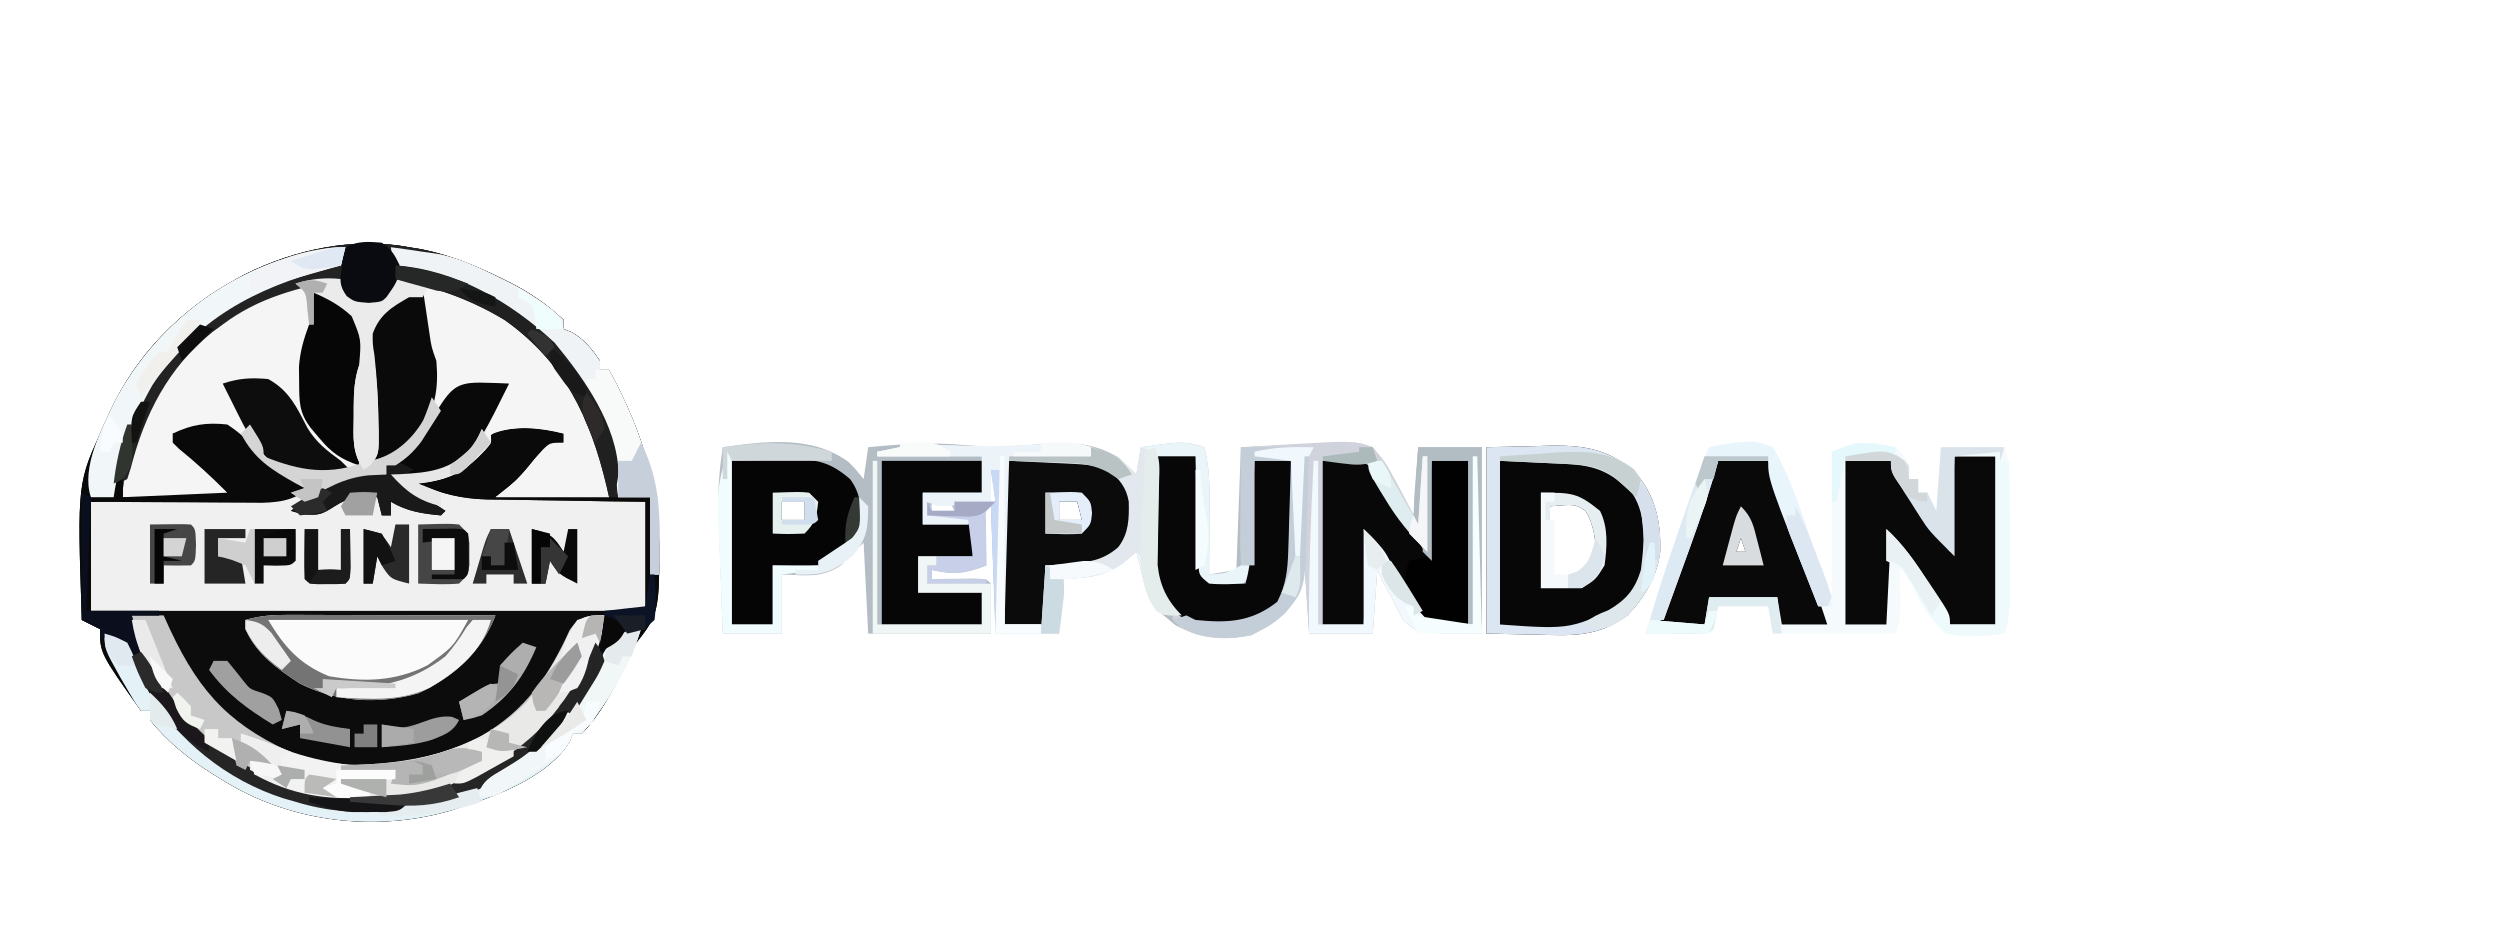 <?xml version="1.0" encoding="UTF-8"?>
<svg version="1.1" xmlns="http://www.w3.org/2000/svg" width="556" height="206" viewBox="0 0 550 121">
<path d="M0 0 C1.406 0.232 1.406 0.232 2.84 0.469 C9.117 1.749 14.661 4.058 20.375 6.875 C21.041 7.203 21.707 7.53 22.394 7.867 C26.765 10.117 30.407 12.63 34 16 C34 16.66 34 17.32 34 18 C34.578 18.227 35.155 18.454 35.75 18.688 C38.597 20.348 40.121 22.315 42 25 C42 25.66 42 26.32 42 27 C42.66 27 43.32 27 44 27 C52.137 42.057 55.714 54.864 55 72 C54.969 73.011 54.938 74.021 54.906 75.062 C54.579 80.561 53.553 82.679 50 87 C48.992 88.912 48.035 90.852 47.125 92.812 C44.639 97.917 42.001 102.903 38 107 C37.34 107 36.68 107 36 107 C35.783 107.578 35.567 108.155 35.344 108.75 C30.916 116.164 19.969 120.462 12 123 C10.65 123.447 10.65 123.447 9.273 123.902 C-6.358 128.474 -23.653 126.785 -38 119 C-45.169 114.957 -51.801 110.48 -57 104 C-57 103.34 -57 102.68 -57 102 C-57.66 102 -58.32 102 -59 102 C-68 89.315 -68 89.315 -68 84 C-69.32 83.34 -70.64 82.68 -72 82 C-73.031 51.693 -73.031 51.693 -67 39 C-66.604 38.077 -66.209 37.154 -65.801 36.203 C-60.052 23.599 -50.136 13.579 -38 7 C-37.372 6.653 -36.744 6.306 -36.098 5.949 C-25.057 0.46 -12.148 -2.298 0 0 Z " fill="#F0F0F0" transform="translate(90,13)"/>
<path d="M0 0 C1.406 0.232 1.406 0.232 2.84 0.469 C9.117 1.749 14.661 4.058 20.375 6.875 C21.041 7.203 21.707 7.53 22.394 7.867 C26.765 10.117 30.407 12.63 34 16 C34 16.66 34 17.32 34 18 C34.578 18.227 35.155 18.454 35.75 18.688 C38.597 20.348 40.121 22.315 42 25 C42 25.66 42 26.32 42 27 C42.66 27 43.32 27 44 27 C52.137 42.057 55.714 54.864 55 72 C54.969 73.011 54.938 74.021 54.906 75.062 C54.579 80.561 53.553 82.679 50 87 C48.992 88.912 48.035 90.852 47.125 92.812 C44.639 97.917 42.001 102.903 38 107 C37.34 107 36.68 107 36 107 C35.783 107.578 35.567 108.155 35.344 108.75 C30.916 116.164 19.969 120.462 12 123 C10.65 123.447 10.65 123.447 9.273 123.902 C-6.358 128.474 -23.653 126.785 -38 119 C-45.169 114.957 -51.801 110.48 -57 104 C-57 103.34 -57 102.68 -57 102 C-57.66 102 -58.32 102 -59 102 C-68 89.315 -68 89.315 -68 84 C-69.32 83.34 -70.64 82.68 -72 82 C-73.031 51.693 -73.031 51.693 -67 39 C-66.604 38.077 -66.209 37.154 -65.801 36.203 C-60.052 23.599 -50.136 13.579 -38 7 C-37.372 6.653 -36.744 6.306 -36.098 5.949 C-25.057 0.46 -12.148 -2.298 0 0 Z M-51 25 C-57.533 33.684 -63 43.906 -63 55 C-55.08 55 -47.16 55 -39 55 C-43.084 50.235 -46.3 46.826 -51 43 C-51.33 42.34 -51.66 41.68 -52 41 C-47.912 40.009 -44.197 39.55 -40 40 C-37.562 42.125 -37.562 42.125 -35 45 C-31.214 48.11 -27.445 50.911 -23 53 C-27.8 55.467 -32.406 55.346 -37.676 55.414 C-38.601 55.433 -39.526 55.453 -40.479 55.473 C-43.424 55.532 -46.368 55.579 -49.312 55.625 C-51.313 55.663 -53.314 55.702 -55.314 55.742 C-60.21 55.84 -65.104 55.919 -70 56 C-70 63.92 -70 71.84 -70 80 C-29.74 80 10.52 80 52 80 C52 72.08 52 64.16 52 56 C49.061 55.963 46.122 55.925 43.094 55.887 C40.227 55.84 37.361 55.789 34.495 55.738 C32.513 55.704 30.53 55.676 28.548 55.654 C25.688 55.62 22.828 55.567 19.969 55.512 C19.091 55.505 18.214 55.499 17.31 55.492 C11.58 55.357 7.263 54.288 2 52 C2.619 51.918 3.239 51.836 3.877 51.752 C9.726 50.91 12.783 48.94 16.785 44.656 C18.197 43.074 18.197 43.074 18 41 C23.241 39.253 28.688 39.672 34 41 C34 41.66 34 42.32 34 43 C33.412 43.085 32.824 43.17 32.219 43.258 C29.373 44.21 28.371 45.554 26.5 47.875 C24.078 50.859 22.174 52.62 19 55 C27.25 55 35.5 55 44 55 C42.352 38.518 36.035 27.556 23.496 16.82 C16.352 11.61 6.106 5.786 -3 7 C-3.495 7.66 -3.99 8.32 -4.5 9 C-6 11 -6 11 -9 11.5 C-12.729 10.879 -12.832 9.89 -15 7 C-28.356 4.72 -42.616 15.863 -51 25 Z " fill="#0C0C0C" transform="translate(90,13)"/>
<path d="M0 0 C1.379 1.375 1.379 1.375 3.254 3.688 C3.584 1.377 3.914 -0.932 4.254 -3.312 C11.261 -4.005 18.042 -4.457 25.066 -3.812 C31.219 -3.251 37.086 -3.474 43.218 -4.082 C48.958 -4.568 54.307 -4.127 59.348 -1.023 C60.65 0.214 61.952 1.451 63.254 2.688 C63.584 0.708 63.914 -1.272 64.254 -3.312 C73.664 -4.645 73.664 -4.645 78.254 -3.312 C79.073 0.261 79.372 3.544 79.352 7.207 C79.347 8.739 79.347 8.739 79.342 10.303 C79.329 11.885 79.329 11.885 79.316 13.5 C79.312 14.574 79.307 15.649 79.303 16.756 C79.291 19.4 79.275 22.044 79.254 24.688 C81.234 24.358 83.214 24.027 85.254 23.688 C85.584 14.777 85.914 5.867 86.254 -3.312 C90.482 -3.498 94.71 -3.684 99.066 -3.875 C100.396 -3.936 101.727 -3.998 103.097 -4.061 C104.669 -4.125 104.669 -4.125 106.273 -4.191 C107.347 -4.239 108.421 -4.286 109.527 -4.334 C112.254 -4.312 112.254 -4.312 115.254 -3.312 C116.74 -1.187 118.076 0.893 119.379 3.125 C119.918 4.023 119.918 4.023 120.469 4.939 C121.796 7.159 123.097 9.374 124.254 11.688 C124.584 6.737 124.914 1.788 125.254 -3.312 C129.874 -3.312 134.494 -3.312 139.254 -3.312 C139.254 10.217 139.254 23.747 139.254 37.688 C125.254 37.688 125.254 37.688 121.918 34.625 C120.824 32.711 120.824 32.711 119.879 30.688 C119.33 29.686 119.33 29.686 118.77 28.664 C117.883 27.03 117.061 25.362 116.254 23.688 C115.924 28.308 115.594 32.928 115.254 37.688 C110.634 37.688 106.014 37.688 101.254 37.688 C100.924 32.737 100.594 27.788 100.254 22.688 C99.697 24.76 99.697 24.76 99.129 26.875 C97.115 32.888 94.187 35.221 88.504 38.062 C82.48 39.221 77.223 38.761 71.816 35.812 C70.548 34.761 70.548 34.761 69.254 33.688 C68.676 33.254 68.099 32.821 67.504 32.375 C65.548 29.735 65.03 26.847 64.254 23.688 C63.921 22.354 63.588 21.021 63.254 19.688 C62.305 20.492 61.356 21.296 60.379 22.125 C55.851 25.416 51.754 25.461 46.254 25.688 C46.254 29.648 46.254 33.608 46.254 37.688 C41.634 37.688 37.014 37.688 32.254 37.688 C31.924 28.448 31.594 19.207 31.254 9.688 C29.941 10.773 29.941 10.773 30.156 13.41 C30.168 14.512 30.179 15.614 30.191 16.75 C30.2 17.855 30.209 18.959 30.219 20.098 C30.23 20.952 30.242 21.807 30.254 22.688 C25.792 24.494 22.944 24.804 18.254 23.688 C18.254 24.348 18.254 25.008 18.254 25.688 C19.536 25.67 19.536 25.67 20.844 25.652 C21.948 25.643 23.053 25.634 24.191 25.625 C25.294 25.613 26.396 25.602 27.531 25.59 C30.254 25.688 30.254 25.688 31.254 26.688 C31.254 30.317 31.254 33.947 31.254 37.688 C22.344 37.688 13.434 37.688 4.254 37.688 C3.924 31.087 3.594 24.488 3.254 17.688 C1.604 19.337 -0.046 20.988 -1.746 22.688 C-6.131 25.611 -9.524 24.823 -14.746 24.688 C-14.746 28.977 -14.746 33.267 -14.746 37.688 C-19.036 37.688 -23.326 37.688 -27.746 37.688 C-27.915 33.135 -28.075 28.581 -28.228 24.028 C-28.281 22.482 -28.337 20.936 -28.394 19.39 C-28.477 17.156 -28.552 14.922 -28.625 12.688 C-28.652 12.007 -28.679 11.326 -28.707 10.625 C-28.852 5.854 -28.429 1.395 -27.746 -3.312 C-18.525 -4.63 -7.985 -6.002 0 0 Z M31.254 2.688 C31.254 4.668 31.254 6.647 31.254 8.688 C31.584 8.688 31.914 8.688 32.254 8.688 C32.254 6.707 32.254 4.728 32.254 2.688 C31.924 2.688 31.594 2.688 31.254 2.688 Z M-14.746 8.688 C-14.746 10.008 -14.746 11.328 -14.746 12.688 C-13.096 12.688 -11.446 12.688 -9.746 12.688 C-9.746 11.367 -9.746 10.047 -9.746 8.688 C-11.396 8.688 -13.046 8.688 -14.746 8.688 Z M18.254 8.688 C18.254 9.348 18.254 10.008 18.254 10.688 C19.904 10.688 21.554 10.688 23.254 10.688 C22.924 10.027 22.594 9.367 22.254 8.688 C20.934 8.688 19.614 8.688 18.254 8.688 Z M46.254 8.688 C46.254 10.008 46.254 11.328 46.254 12.688 C47.904 12.688 49.554 12.688 51.254 12.688 C50.924 11.367 50.594 10.047 50.254 8.688 C48.934 8.688 47.614 8.688 46.254 8.688 Z " fill="#B4BCC4" transform="translate(186.746,60.312)"/>
<path d="M0 0 C1.406 0.232 1.406 0.232 2.84 0.469 C9.117 1.749 14.661 4.058 20.375 6.875 C21.041 7.203 21.707 7.53 22.394 7.867 C26.765 10.117 30.407 12.63 34 16 C34 16.66 34 17.32 34 18 C34.578 18.227 35.155 18.454 35.75 18.688 C38.597 20.348 40.121 22.315 42 25 C42 25.66 42 26.32 42 27 C42.66 27 43.32 27 44 27 C52.137 42.057 55.714 54.864 55 72 C54.969 73.011 54.938 74.021 54.906 75.062 C54.579 80.561 53.553 82.679 50 87 C48.992 88.912 48.035 90.852 47.125 92.812 C44.639 97.917 42.001 102.903 38 107 C37.34 107 36.68 107 36 107 C35.783 107.578 35.567 108.155 35.344 108.75 C30.916 116.164 19.969 120.462 12 123 C10.65 123.447 10.65 123.447 9.273 123.902 C-6.358 128.474 -23.653 126.785 -38 119 C-45.169 114.957 -51.801 110.48 -57 104 C-57 103.34 -57 102.68 -57 102 C-57.66 102 -58.32 102 -59 102 C-68 89.315 -68 89.315 -68 84 C-69.32 83.34 -70.64 82.68 -72 82 C-73.031 51.693 -73.031 51.693 -67 39 C-66.604 38.077 -66.209 37.154 -65.801 36.203 C-60.052 23.599 -50.136 13.579 -38 7 C-37.372 6.653 -36.744 6.306 -36.098 5.949 C-25.057 0.46 -12.148 -2.298 0 0 Z M-51 25 C-57.533 33.684 -63 43.906 -63 55 C-55.08 55 -47.16 55 -39 55 C-43.084 50.235 -46.3 46.826 -51 43 C-51.33 42.34 -51.66 41.68 -52 41 C-47.912 40.009 -44.197 39.55 -40 40 C-37.562 42.125 -37.562 42.125 -35 45 C-31.214 48.11 -27.445 50.911 -23 53 C-27.8 55.467 -32.406 55.346 -37.676 55.414 C-38.601 55.433 -39.526 55.453 -40.479 55.473 C-43.424 55.532 -46.368 55.579 -49.312 55.625 C-51.313 55.663 -53.314 55.702 -55.314 55.742 C-60.21 55.84 -65.104 55.919 -70 56 C-70 63.92 -70 71.84 -70 80 C-67.03 80.33 -64.06 80.66 -61 81 C-60.887 81.871 -60.773 82.743 -60.656 83.641 C-58.273 95.842 -49.851 105.99 -39.75 112.812 C-37.854 113.912 -35.937 114.974 -34 116 C-33.082 116.508 -32.164 117.016 -31.219 117.539 C-19.485 123.066 -3.641 123.178 8.688 119.438 C11.39 118.358 11.39 118.358 14 117 C15.551 116.219 15.551 116.219 17.133 115.422 C23.321 112.047 28.468 108.411 33 103 C33.447 102.481 33.895 101.961 34.355 101.426 C39.046 95.465 43 87.615 43 80 C45.97 80 48.94 80 52 80 C52 72.08 52 64.16 52 56 C49.061 55.963 46.122 55.925 43.094 55.887 C40.227 55.84 37.361 55.789 34.495 55.738 C32.513 55.704 30.53 55.676 28.548 55.654 C25.688 55.62 22.828 55.567 19.969 55.512 C19.091 55.505 18.214 55.499 17.31 55.492 C11.58 55.357 7.263 54.288 2 52 C2.619 51.918 3.239 51.836 3.877 51.752 C9.726 50.91 12.783 48.94 16.785 44.656 C18.197 43.074 18.197 43.074 18 41 C23.241 39.253 28.688 39.672 34 41 C34 41.66 34 42.32 34 43 C33.412 43.085 32.824 43.17 32.219 43.258 C29.373 44.21 28.371 45.554 26.5 47.875 C24.078 50.859 22.174 52.62 19 55 C27.25 55 35.5 55 44 55 C42.352 38.518 36.035 27.556 23.496 16.82 C16.352 11.61 6.106 5.786 -3 7 C-3.495 7.66 -3.99 8.32 -4.5 9 C-6 11 -6 11 -9 11.5 C-12.729 10.879 -12.832 9.89 -15 7 C-28.356 4.72 -42.616 15.863 -51 25 Z " fill="#0A0A0A" transform="translate(90,13)"/>
<path d="M0 0 C3.712 6.231 5.882 13.024 8.188 19.875 C8.888 21.935 9.59 23.995 10.293 26.055 C10.597 26.957 10.902 27.859 11.216 28.789 C11.95 31.001 11.95 31.001 13 33 C13 22.44 13 11.88 13 1 C21.594 -1.455 21.594 -1.455 27 0 C28.938 1.875 28.938 1.875 30 4 C30 4.99 30 5.98 30 7 C30.66 7 31.32 7 32 7 C32 7.99 32 8.98 32 10 C32.66 10 33.32 10 34 10 C34.66 11.32 35.32 12.64 36 14 C36.33 9.38 36.66 4.76 37 0 C41.62 0 46.24 0 51 0 C52.22 3.661 52.143 7.033 52.133 10.844 C52.134 11.609 52.135 12.375 52.136 13.163 C52.136 14.781 52.135 16.398 52.13 18.015 C52.125 20.491 52.13 22.966 52.137 25.441 C52.136 27.013 52.135 28.585 52.133 30.156 C52.135 30.897 52.137 31.638 52.139 32.401 C52.125 35.538 52 38.001 51 41 C46.525 41.606 42.452 41.857 38 41 C34.753 38.126 32.957 34.83 31 31 C30.008 29.328 29.011 27.66 28 26 C28.012 26.831 28.023 27.663 28.035 28.52 C28.044 29.606 28.053 30.693 28.062 31.812 C28.074 32.891 28.086 33.97 28.098 35.082 C28 38 28 38 27 41 C18.09 41 9.18 41 0 41 C-0.33 39.02 -0.66 37.04 -1 35 C-4.63 35 -8.26 35 -12 35 C-12.495 37.475 -12.495 37.475 -13 40 C-14 41 -14 41 -17.16 41.098 C-18.448 41.086 -19.736 41.074 -21.062 41.062 C-22.353 41.053 -23.643 41.044 -24.973 41.035 C-25.972 41.024 -26.971 41.012 -28 41 C-25.773 33.234 -23.202 25.596 -20.556 17.965 C-19.867 15.976 -19.181 13.986 -18.496 11.996 C-15.139 2.278 -15.139 2.278 -14 0 C-9.383 -1.239 -4.526 -1.724 0 0 Z M-7 20 C-7.33 20.99 -7.66 21.98 -8 23 C-7.34 23 -6.68 23 -6 23 C-6.33 22.01 -6.66 21.02 -7 20 Z " fill="#F5FAFC" transform="translate(390,57)"/>
<path d="M0 0 C2.073 2.294 3.169 3.779 4.5 6.438 C4.833 7.036 5.165 7.635 5.508 8.252 C6.731 10.472 7.867 12.733 9 15 C9.33 10.05 9.66 5.1 10 0 C14.62 0 19.24 0 24 0 C24 13.53 24 27.06 24 41 C10 41 10 41 6.664 37.938 C5.57 36.023 5.57 36.023 4.625 34 C4.259 33.332 3.893 32.665 3.516 31.977 C2.629 30.343 1.807 28.674 1 27 C0.67 31.62 0.34 36.24 0 41 C-4.62 41 -9.24 41 -14 41 C-14.495 33.575 -14.495 33.575 -15 26 C-15.371 27.382 -15.742 28.764 -16.125 30.188 C-18.139 36.2 -21.067 38.533 -26.75 41.375 C-32.021 42.389 -37.638 42.461 -42.305 39.574 C-42.864 39.055 -43.424 38.535 -44 38 C-44 37.34 -44 36.68 -44 36 C-44.655 35.091 -45.31 34.182 -45.984 33.246 C-49.268 27.663 -48.421 21.33 -48.25 15.062 C-48.232 13.806 -48.214 12.55 -48.195 11.256 C-48.148 8.17 -48.083 5.085 -48 2 C-45.03 2 -42.06 2 -39 2 C-38.98 2.777 -38.96 3.554 -38.94 4.355 C-38.845 7.862 -38.735 11.368 -38.625 14.875 C-38.594 16.098 -38.563 17.322 -38.531 18.582 C-38.493 19.749 -38.454 20.915 -38.414 22.117 C-38.383 23.196 -38.351 24.275 -38.319 25.386 C-38.253 28.158 -38.253 28.158 -36 30 C-33.312 30.27 -30.709 30.087 -28 30 C-28.163 29.465 -28.326 28.931 -28.494 28.38 C-29.105 25.506 -29.112 22.86 -29.098 19.922 C-29.094 18.762 -29.091 17.602 -29.088 16.406 C-29.08 15.2 -29.071 13.993 -29.062 12.75 C-29.058 11.528 -29.053 10.306 -29.049 9.047 C-29.037 6.031 -29.021 3.016 -29 0 C-25.855 -0.2 -22.709 -0.383 -19.562 -0.562 C-18.684 -0.619 -17.806 -0.675 -16.9 -0.732 C-4.287 -1.431 -4.287 -1.431 0 0 Z " fill="#D0D3DB" transform="translate(302,57)"/>
<path d="M0 0 C1 1.333 2 2.667 3 4 C6 4.667 6 4.667 9 4 C9.433 3.319 9.866 2.639 10.312 1.938 C10.869 1.298 11.426 0.659 12 0 C23.379 -0.181 33.82 5.397 42 13 C50.331 21.126 56.49 30.489 59 42 C59 43.98 59 45.96 59 48 C50.75 48 42.5 48 34 48 C35.65 46.68 37.3 45.36 39 44 C40.858 41.922 42.601 39.779 44.352 37.609 C46 36 46 36 49 36 C49 35.34 49 34.68 49 34 C43.932 32.733 38.439 32.025 33.5 34 C33.005 34.33 32.51 34.66 32 35 C32.476 30.001 34.032 27.022 37 23 C35.27 23.061 33.541 23.15 31.812 23.25 C30.85 23.296 29.887 23.343 28.895 23.391 C25.387 24.129 23.617 25.608 21 28 C20.818 26.801 20.818 26.801 20.633 25.578 C19.483 18.041 18.273 10.517 17 3 C15.701 3.737 14.411 4.49 13.125 5.25 C12.406 5.668 11.686 6.085 10.945 6.516 C8.71 8.221 7.898 9.345 7 12 C6.976 14.289 6.976 14.289 7.375 16.75 C7.921 21.678 8.184 26.546 8.25 31.5 C8.271 32.194 8.292 32.889 8.314 33.604 C8.349 38.546 8.349 38.546 6.484 40.969 C5.995 41.309 5.505 41.649 5 42 C2.429 38.144 2.742 34.961 2.812 30.5 C2.813 29.728 2.814 28.956 2.814 28.16 C2.84 24.863 2.951 22.147 4 19 C4.502 13.305 4.502 13.305 2.375 8.188 C-0.237 5.781 -2.75 4.403 -6 3 C-5.959 4.031 -5.918 5.062 -5.875 6.125 C-6 10 -6 10 -6.984 12.836 C-9.037 19.229 -9.215 26.383 -6.375 32.5 C-3.728 35.286 -1.04 37.651 2 40 C1.01 40.495 1.01 40.495 0 41 C-5.352 36.87 -8.971 33.05 -11.895 26.918 C-12.993 24.684 -12.993 24.684 -16 23 C-18.516 22.758 -18.516 22.758 -21.188 22.875 C-22.539 22.902 -22.539 22.902 -23.918 22.93 C-24.605 22.953 -25.292 22.976 -26 23 C-25.639 23.459 -25.278 23.918 -24.906 24.391 C-24.442 25.004 -23.978 25.618 -23.5 26.25 C-23.036 26.853 -22.572 27.457 -22.094 28.078 C-21 30 -21 30 -21 34 C-21.516 33.835 -22.031 33.67 -22.562 33.5 C-27.453 32.497 -32.173 32.83 -37 34 C-35.917 35.052 -35.917 35.052 -34.812 36.125 C-32.887 38.045 -31.103 40.025 -29.375 42.125 C-26.989 45.106 -26.989 45.106 -24 48 C-31.92 48 -39.84 48 -48 48 C-46.187 33.494 -40.46 20.522 -29 11 C-21.005 4.813 -10.444 -1.111 0 0 Z " fill="#F5F5F5" transform="translate(75,20)"/>
<path d="M0 0 C1.406 0.232 1.406 0.232 2.84 0.469 C9.117 1.749 14.661 4.058 20.375 6.875 C21.041 7.203 21.707 7.53 22.394 7.867 C26.765 10.117 30.407 12.63 34 16 C34 16.66 34 17.32 34 18 C34.578 18.227 35.155 18.454 35.75 18.688 C38.597 20.348 40.121 22.315 42 25 C42 25.66 42 26.32 42 27 C42.66 27 43.32 27 44 27 C52.159 42.097 55.595 54.82 55 72 C54.34 72 53.68 72 53 72 C53 66.39 53 60.78 53 55 C50.03 55 47.06 55 44 55 C43.83 54.25 43.66 53.5 43.484 52.727 C39.888 37.538 34.116 25.29 21 16 C13.371 11.405 5.703 8.759 -3 7 C-3.309 7.639 -3.619 8.279 -3.938 8.938 C-5 11 -5 11 -6 12 C-11.364 12.466 -11.364 12.466 -13.875 10.625 C-15 9 -15 9 -15 7 C-24.573 9.019 -33.033 11.014 -41 17 C-41.767 17.563 -42.534 18.127 -43.324 18.707 C-52.919 26.445 -58.193 36.727 -61.211 48.516 C-61.602 49.745 -61.602 49.745 -62 51 C-62.99 51.495 -62.99 51.495 -64 52 C-64.33 52.99 -64.66 53.98 -65 55 C-66.65 55 -68.3 55 -70 55 C-72.197 48.408 -67.552 39.813 -64.688 33.75 C-58.595 22.306 -49.39 13.174 -38 7 C-37.372 6.653 -36.744 6.306 -36.098 5.949 C-25.057 0.46 -12.148 -2.298 0 0 Z " fill="#242324" transform="translate(90,13)"/>
<path d="M0 0 C3.63 -0.083 7.26 -0.165 11 -0.25 C12.128 -0.286 13.256 -0.323 14.418 -0.36 C21.553 -0.438 27.06 0.519 32.519 5.342 C37.162 10.377 38.447 16.363 38.254 23.02 C37.551 28.503 34.794 33.101 31 37 C24.699 41.685 19.223 41.485 11.562 41.25 C7.747 41.167 3.931 41.085 0 41 C0 27.47 0 13.94 0 0 Z M14 13 C14 17.95 14 22.9 14 28 C16.916 29.289 16.916 29.289 19.562 28.25 C22.281 27.106 22.281 27.106 24 24 C24.151 20.433 23.64 17.079 21.812 14 C19.469 12.517 19.469 12.517 14 13 Z " fill="#080708" transform="translate(327,57)"/>
<path d="M0 0 C2.31 0 4.62 0 7 0 C7.727 1.593 7.727 1.593 8.469 3.219 C15.223 17.635 22.298 24.753 37 31 C49.919 34.845 65.227 32.533 76.918 26.492 C86.706 20.812 91.715 13.327 96.348 3.188 C98 1 98 1 101.184 0.188 C102.113 0.126 103.042 0.064 104 0 C102.463 11.692 95.741 21.34 87 29 C76.186 36.849 65.038 40.588 51.688 40.5 C50.678 40.494 49.668 40.489 48.628 40.483 C40.453 40.288 34.23 39.001 27 35 C25.561 34.238 25.561 34.238 24.094 33.461 C13.073 27.072 5.547 17.888 1 6 C0.611 4.01 0.262 2.011 0 0 Z " fill="#C8C8C8" transform="translate(29,94)"/>
<path d="M0 0 C2.97 0 5.94 0 9 0 C9 12.21 9 24.42 9 37 C5.7 37 2.4 37 -1 37 C-3.648 34.112 -5.188 32.032 -7 28.688 C-7.463 27.902 -7.926 27.116 -8.402 26.307 C-9.259 24.848 -10.101 23.38 -10.922 21.901 C-11.874 20.223 -12.93 18.605 -14 17 C-14.33 23.6 -14.66 30.2 -15 37 C-17.97 37 -20.94 37 -24 37 C-24 25.12 -24 13.24 -24 1 C-20.7 1 -17.4 1 -14 1 C-11.516 3.729 -10.182 5.571 -8.562 8.75 C-7.752 10.204 -6.941 11.657 -6.129 13.109 C-5.789 13.759 -5.45 14.408 -5.1 15.077 C-3.808 17.428 -3.808 17.428 -1 21 C-0.67 14.07 -0.34 7.14 0 0 Z " fill="#09090A" transform="translate(430,59)"/>
<path d="M0 0 C9 0 9 0 11.418 2.055 C12.002 2.985 12.586 3.916 13.188 4.875 C13.831 5.869 14.474 6.863 15.137 7.887 C15.752 8.914 16.366 9.941 17 11 C17.605 11.976 18.209 12.952 18.832 13.957 C20.254 16.285 21.632 18.64 23 21 C23.33 14.07 23.66 7.14 24 0 C26.64 0 29.28 0 32 0 C32 11.88 32 23.76 32 36 C23 36 23 36 20.785 34.164 C20.287 33.326 19.79 32.488 19.277 31.625 C18.72 30.723 18.162 29.82 17.588 28.891 C17.043 27.937 16.499 26.983 15.938 26 C15.358 25.046 14.779 24.092 14.182 23.109 C12.758 20.757 11.375 18.381 10 16 C9.67 22.6 9.34 29.2 9 36 C6.03 36 3.06 36 0 36 C0 24.12 0 12.24 0 0 Z " fill="#080808" transform="translate(291,60)"/>
<path d="M0 0 C3.63 0 7.26 0 11 0 C15.869 11.799 20.031 23.872 24 36 C20.7 36 17.4 36 14 36 C13.67 34.02 13.34 32.04 13 30 C8.05 30 3.1 30 -2 30 C-2.33 31.98 -2.66 33.96 -3 36 C-6.3 36 -9.6 36 -13 36 C-4.795 10.789 -4.795 10.789 0 0 Z M5 17 C4.67 17.99 4.34 18.98 4 20 C4.66 20 5.32 20 6 20 C5.67 19.01 5.34 18.02 5 17 Z " fill="#0A090A" transform="translate(378,60)"/>
<path d="M0 0 C1.021 0 2.042 0 3.093 0 C4.188 0.005 5.283 0.011 6.411 0.016 C8.101 0.018 8.101 0.018 9.824 0.02 C13.421 0.026 17.018 0.038 20.614 0.051 C23.053 0.056 25.492 0.061 27.931 0.065 C33.909 0.076 39.886 0.092 45.864 0.114 C42.826 8.114 36.605 13.709 28.845 17.27 C20.145 19.732 10.919 19.203 2.864 15.114 C-2.012 11.958 -6.789 8.589 -9.136 3.114 C-9.136 2.454 -9.136 1.794 -9.136 1.114 C-6.02 0.199 -3.242 -0.008 0 0 Z " fill="#FBFBFB" transform="translate(63.136,93.886)"/>
<path d="M0 0 C3.197 -0.062 6.394 -0.124 9.688 -0.188 C11.185 -0.228 11.185 -0.228 12.714 -0.27 C18.804 -0.327 22.254 0.443 26.812 4.688 C28.557 8.085 28.538 11.303 28 15 C26.722 18.028 25.42 19.62 23 21.812 C18.323 23.664 14.005 23.181 9 23 C9 27.29 9 31.58 9 36 C6.03 36 3.06 36 0 36 C0 24.12 0 12.24 0 0 Z M12 9 C12 10.32 12 11.64 12 13 C13.65 13 15.3 13 17 13 C16.67 11.68 16.34 10.36 16 9 C14.68 9 13.36 9 12 9 Z " fill="#0B0B0B" transform="translate(221,60)"/>
<path d="M0 0 C3.176 -0.083 6.353 -0.165 9.625 -0.25 C10.615 -0.286 11.604 -0.323 12.624 -0.36 C18.427 -0.433 21.565 0.184 26 4 C28.591 7.416 28.503 10.833 28 15 C25.85 18.761 23.046 21.424 19 23 C16.422 23.195 16.422 23.195 13.75 23.125 C12.182 23.084 10.615 23.043 9 23 C9 27.29 9 31.58 9 36 C6.03 36 3.06 36 0 36 C0 24.12 0 12.24 0 0 Z M11 9 C11 10.32 11 11.64 11 13 C12.65 13 14.3 13 16 13 C16 11.68 16 10.36 16 9 C14.35 9 12.7 9 11 9 Z " fill="#050506" transform="translate(161,60)"/>
<path d="M0 0 C0.547 0.036 1.094 0.071 1.658 0.108 C12.631 0.794 23.284 1.116 34.238 0.059 C41.721 -0.058 46.623 1.891 52 7 C52.33 5.02 52.66 3.04 53 1 C62.41 -0.333 62.41 -0.333 67 1 C67.819 4.574 68.118 7.857 68.098 11.52 C68.093 13.052 68.093 13.052 68.088 14.615 C68.075 16.198 68.075 16.198 68.062 17.812 C68.058 18.887 68.053 19.961 68.049 21.068 C68.037 23.712 68.021 26.356 68 29 C71.818 28.725 71.818 28.725 75 27 C75.158 25.221 75.251 23.437 75.316 21.652 C75.358 20.573 75.4 19.493 75.443 18.381 C75.483 17.245 75.522 16.108 75.562 14.938 C75.606 13.797 75.649 12.657 75.693 11.482 C75.8 8.655 75.902 5.828 76 3 C76.33 3 76.66 3 77 3 C77.087 7.271 77.14 11.541 77.188 15.812 C77.213 17.027 77.238 18.242 77.264 19.494 C77.273 20.658 77.283 21.821 77.293 23.02 C77.309 24.093 77.324 25.167 77.341 26.273 C77 29 77 29 75.669 30.85 C73.068 32.642 71.065 32.383 68 32 C66.331 30.85 66.331 30.85 65 29 C64.659 26.273 64.659 26.273 64.707 23.02 C64.717 21.856 64.726 20.693 64.736 19.494 C64.761 18.279 64.787 17.064 64.812 15.812 C64.833 13.973 64.833 13.973 64.854 12.096 C64.889 9.063 64.938 6.032 65 3 C62.03 3 59.06 3 56 3 C56.081 7.376 56.194 11.75 56.312 16.125 C56.346 17.981 56.346 17.981 56.381 19.875 C56.416 21.074 56.452 22.273 56.488 23.508 C56.514 24.608 56.541 25.707 56.568 26.84 C57.189 31.379 58.759 34.759 62 38 C58 38 58 38 56.375 36.938 C54.401 34.156 53.809 31.292 53 28 C52.667 26.667 52.334 25.333 52 24 C51.051 24.804 50.102 25.609 49.125 26.438 C44.597 29.729 40.5 29.774 35 30 C35 33.96 35 37.92 35 42 C30.38 42 25.76 42 21 42 C21.33 30.12 21.66 18.24 22 6 C21.34 6 20.68 6 20 6 C20 8.31 20 10.62 20 13 C18.042 13.195 16.084 13.38 14.125 13.562 C13.034 13.667 11.944 13.771 10.82 13.879 C8 14 8 14 6 13 C6 13.99 6 14.98 6 16 C9.3 16 12.6 16 16 16 C15.67 16.66 15.34 17.32 15 18 C11.7 18 8.4 18 5 18 C5 15.69 5 13.38 5 11 C9.29 11 13.58 11 18 11 C18 8.36 18 5.72 18 3 C10.41 3 2.82 3 -5 3 C-5 2.67 -5 2.34 -5 2 C-3.35 1.67 -1.7 1.34 0 1 C0 0.67 0 0.34 0 0 Z M23 4 C23 15.88 23 27.76 23 40 C25.97 40 28.94 40 32 40 C32 35.71 32 31.42 32 27 C33.691 27.082 35.383 27.165 37.125 27.25 C42.247 27.25 45.123 26.579 49 23 C51.33 20.035 51.474 16.764 51.391 13.035 C50.682 9.342 48.689 7.564 46 5 C43.117 4.039 41.323 3.883 38.332 3.902 C37.125 3.906 37.125 3.906 35.894 3.91 C34.877 3.919 33.86 3.928 32.812 3.938 C29.574 3.958 26.336 3.979 23 4 Z " fill="#EAF5F9" transform="translate(198,56)"/>
<path d="M0 0 C2.97 0 5.94 0 9 0 C9.02 0.777 9.04 1.554 9.06 2.355 C9.155 5.862 9.265 9.368 9.375 12.875 C9.406 14.098 9.437 15.322 9.469 16.582 C9.507 17.749 9.546 18.915 9.586 20.117 C9.617 21.196 9.649 22.275 9.681 23.386 C9.747 26.158 9.747 26.158 12 28 C14.688 28.27 17.291 28.087 20 28 C20.917 24.829 21.188 21.872 21.316 18.578 C21.358 17.553 21.4 16.529 21.443 15.473 C21.483 14.409 21.522 13.346 21.562 12.25 C21.606 11.171 21.649 10.092 21.693 8.98 C21.799 6.32 21.901 3.66 22 1 C24.64 1 27.28 1 30 1 C30.087 5.208 30.141 9.416 30.188 13.625 C30.213 14.815 30.238 16.005 30.264 17.23 C30.357 28.367 30.357 28.367 27 33 C22.014 36.947 17.909 37.643 11.59 37.383 C7.828 36.827 5.744 35.607 3 33 C0.411 28.665 -0.365 25.533 -0.293 20.508 C-0.283 19.309 -0.274 18.11 -0.264 16.875 C-0.239 15.637 -0.213 14.4 -0.188 13.125 C-0.174 11.864 -0.16 10.604 -0.146 9.305 C-0.111 6.203 -0.062 3.102 0 0 Z " fill="#080708" transform="translate(254,59)"/>
<path d="M0 0 C7.26 0 14.52 0 22 0 C22 2.31 22 4.62 22 7 C17.71 7 13.42 7 9 7 C9 9.31 9 11.62 9 14 C12.63 14 16.26 14 20 14 C20 16.31 20 18.62 20 21 C16.04 21 12.08 21 8 21 C8 23.64 8 26.28 8 29 C12.62 29 17.24 29 22 29 C22 31.31 22 33.62 22 36 C14.74 36 7.48 36 0 36 C0 24.12 0 12.24 0 0 Z " fill="#070607" transform="translate(194,60)"/>
<path d="M0 0 C2.342 0.299 4.667 0.639 7 1 C8.299 1.186 9.599 1.371 10.938 1.562 C15.67 2.64 19.859 4.675 24.188 6.812 C25.203 7.31 25.203 7.31 26.24 7.817 C30.676 10.08 34.365 12.58 38 16 C38 16.66 38 17.32 38 18 C38.578 18.227 39.155 18.454 39.75 18.688 C42.597 20.348 44.121 22.315 46 25 C46 25.66 46 26.32 46 27 C46.66 27 47.32 27 48 27 C56.159 42.097 59.595 54.82 59 72 C58.34 72 57.68 72 57 72 C57 66.39 57 60.78 57 55 C54.69 55 52.38 55 50 55 C49.937 54.296 49.874 53.592 49.809 52.867 C48.103 39.111 41.235 26.106 30.691 17.008 C22.373 10.806 12.916 7.196 2.863 4.871 C1 4 1 4 0.23 1.91 C0.154 1.28 0.078 0.649 0 0 Z " fill="#F0F3F5" transform="translate(86,13)"/>
<path d="M0 0 C-1.322 4.392 -3.043 8.117 -5.375 12.062 C-5.96 13.064 -6.545 14.066 -7.148 15.098 C-8.947 17.916 -10.775 20.504 -13 23 C-13.66 23 -14.32 23 -15 23 C-15.217 23.578 -15.433 24.155 -15.656 24.75 C-20.084 32.164 -31.031 36.462 -39 39 C-40.35 39.447 -40.35 39.447 -41.727 39.902 C-57.358 44.474 -74.653 42.785 -89 35 C-96.169 30.957 -102.801 26.48 -108 20 C-108 19.34 -108 18.68 -108 18 C-108.66 18 -109.32 18 -110 18 C-111.438 15.953 -111.438 15.953 -113 13.25 C-113.516 12.368 -114.031 11.487 -114.562 10.578 C-118 4.413 -118 4.413 -118 1 C-114.565 1.939 -113.26 2.587 -111.332 5.652 C-110.831 6.736 -110.329 7.821 -109.812 8.938 C-102.543 23.193 -91.872 31.675 -76.988 37.031 C-62.94 41.585 -47.051 39.462 -33.812 33.375 C-22.539 27.337 -14.218 18.14 -8.875 6.562 C-7.049 2.666 -4.577 0 0 0 Z " fill="#E4F2F7" transform="translate(141,97)"/>
<path d="M0 0 C-1.537 11.692 -8.259 21.34 -17 29 C-27.786 36.829 -38.645 40.686 -52 40 C-52 39.67 -52 39.34 -52 39 C-53.98 38.34 -55.96 37.68 -58 37 C-58 36.67 -58 36.34 -58 36 C-54.04 36 -50.08 36 -46 36 C-46 35.34 -46 34.68 -46 34 C-49.96 34 -53.92 34 -58 34 C-58 33.67 -58 33.34 -58 33 C-56.476 32.961 -56.476 32.961 -54.922 32.922 C-40.732 32.406 -27.333 29.478 -16.969 18.934 C-13.016 14.088 -10.125 8.781 -7.359 3.188 C-5.38 0.002 -3.63 0 0 0 Z " fill="#E9E9E8" transform="translate(133,94)"/>
<path d="M0 0 C2.909 1.87 4.94 3.933 7.25 6.5 C10.796 9.724 14.573 11.274 19 13 C15.589 16.411 12.289 17.115 7.577 17.227 C5.826 17.227 4.075 17.216 2.324 17.195 C0.936 17.191 0.936 17.191 -0.479 17.187 C-3.424 17.176 -6.368 17.15 -9.312 17.125 C-11.313 17.115 -13.314 17.106 -15.314 17.098 C-20.21 17.077 -25.105 17.038 -30 17 C-30 24.92 -30 32.84 -30 41 C-25.05 41 -20.1 41 -15 41 C-15 41.33 -15 41.66 -15 42 C-16.98 42 -18.96 42 -21 42 C-20.34 44.97 -19.68 47.94 -19 51 C-19.66 51 -20.32 51 -21 51 C-21.639 50.34 -22.279 49.68 -22.938 49 C-24.88 46.652 -24.88 46.652 -28 47 C-28 46.34 -28 45.68 -28 45 C-29.32 44.34 -30.64 43.68 -32 43 C-32 33.76 -32 24.52 -32 15 C-29.69 15.33 -27.38 15.66 -25 16 C-24.67 14.02 -24.34 12.04 -24 10 C-23.67 10 -23.34 10 -23 10 C-23 11.98 -23 13.96 -23 16 C-15.41 15.67 -7.82 15.34 0 15 C-3.493 11.507 -6.84 8.407 -10.645 5.332 C-11.092 4.892 -11.539 4.453 -12 4 C-12 3.34 -12 2.68 -12 2 C-7.868 -0.004 -4.574 -0.49 0 0 Z " fill="#09090A" transform="translate(50,52)"/>
<path d="M0 0 C0.133 0.904 0.266 1.807 0.402 2.738 C0.579 3.918 0.756 5.097 0.938 6.312 C1.112 7.484 1.286 8.656 1.465 9.863 C1.921 13.016 1.921 13.016 3 16 C3.537 22.336 2.757 26.779 -1 32 C-3.483 34.586 -6.05 36.957 -9 39 C-9.66 39 -10.32 39 -11 39 C-10.988 37.828 -10.977 36.656 -10.965 35.449 C-10.955 33.862 -10.946 32.275 -10.938 30.688 C-10.932 29.866 -10.927 29.045 -10.921 28.198 C-10.916 23.644 -11.129 19.27 -11.75 14.75 C-12.129 11.111 -12.03 10.068 -10.5 6.562 C-7.993 3.993 -3.866 0 0 0 Z " fill="#0A0A0A" transform="translate(93,22)"/>
<path d="M0 0 C0.994 0.027 1.988 0.054 3.012 0.082 C3.771 0.117 4.53 0.152 5.312 0.188 C4.648 1.522 3.981 2.855 3.312 4.188 C2.873 5.064 2.433 5.941 1.98 6.844 C-1.096 12.754 -3.554 17.121 -9.688 20.188 C-11.391 20.414 -13.101 20.596 -14.812 20.75 C-15.723 20.834 -16.633 20.918 -17.57 21.004 C-18.269 21.064 -18.968 21.125 -19.688 21.188 C-19.145 21.525 -18.602 21.863 -18.043 22.211 C-17.328 22.657 -16.612 23.103 -15.875 23.562 C-15.167 24.003 -14.46 24.444 -13.73 24.898 C-12.033 25.969 -10.357 27.074 -8.688 28.188 C-9.182 28.683 -9.182 28.683 -9.688 29.188 C-13.76 28.803 -17.153 28.308 -20.688 26.188 C-20.688 27.177 -20.688 28.168 -20.688 29.188 C-21.348 29.188 -22.008 29.188 -22.688 29.188 C-23.017 27.867 -23.348 26.547 -23.688 25.188 C-27.625 24.803 -29.922 25.134 -33.188 27.25 C-36.028 29.053 -36.535 29.199 -40.125 28.938 C-40.971 28.69 -41.816 28.442 -42.688 28.188 C-41.381 27.153 -40.037 26.166 -38.688 25.188 C-38.116 24.754 -37.545 24.321 -36.957 23.875 C-31.791 20.246 -27.938 19.536 -21.688 20.188 C-21.688 19.527 -21.688 18.867 -21.688 18.188 C-20.842 17.713 -19.996 17.239 -19.125 16.75 C-14.86 14.102 -12.8 9.98 -10.301 5.746 C-7.24 0.893 -5.871 -0.207 0 0 Z " fill="#090909" transform="translate(106.688,42.812)"/>
<path d="M0 0 C4.397 0.507 6.838 3.119 10 6 C11.572 9.143 11.232 12.558 11 16 C10.67 16.99 10.34 17.98 10 19 C9.919 20.481 9.892 21.966 9.902 23.449 C9.906 24.297 9.909 25.144 9.912 26.018 C9.92 26.899 9.929 27.78 9.938 28.688 C9.942 29.58 9.947 30.473 9.951 31.393 C9.963 33.595 9.979 35.798 10 38 C6.036 36.688 3.911 35.203 1.25 32 C0.657 31.299 0.064 30.598 -0.547 29.875 C-3.214 26.433 -3.163 24.068 -3.188 19.75 C-3.202 18.631 -3.216 17.512 -3.23 16.359 C-2.993 12.903 -2.181 10.241 -1 7 C-0.625 4.673 -0.281 2.34 0 0 Z " fill="#060606" transform="translate(69,23)"/>
<path d="M0 0 C3.63 -0.083 7.26 -0.165 11 -0.25 C12.128 -0.286 13.256 -0.323 14.418 -0.36 C21.553 -0.438 27.06 0.519 32.519 5.342 C37.162 10.377 38.447 16.363 38.254 23.02 C37.551 28.503 34.794 33.101 31 37 C24.699 41.685 19.223 41.485 11.562 41.25 C7.747 41.167 3.931 41.085 0 41 C0 27.47 0 13.94 0 0 Z M3 3 C3 14.88 3 26.76 3 39 C18.958 40.146 18.958 40.146 31.641 33.41 C35.504 28.39 35.679 23.168 35.422 16.996 C34.678 11.712 32.292 9.195 28.5 5.688 C24.843 3.219 21.807 2.873 17.453 2.902 C16.692 2.905 15.93 2.907 15.146 2.91 C14.19 2.919 13.234 2.928 12.25 2.938 C9.197 2.958 6.145 2.979 3 3 Z " fill="#DBE6F2" transform="translate(327,57)"/>
<path d="M0 0 C2.64 0 5.28 0 8 0 C8 11.88 8 23.76 8 36 C-1 36 -1 36 -3.008 34.461 C-4.977 30.784 -6.041 28.77 -5.812 24.5 C-5.41 23.262 -5.41 23.262 -5 22 C-3.68 21.67 -2.36 21.34 -1 21 C-0.67 14.07 -0.34 7.14 0 0 Z " fill="#020102" transform="translate(315,60)"/>
<path d="M0 0 C-0.33 1.32 -0.66 2.64 -1 4 C-1.871 4.219 -2.743 4.438 -3.641 4.664 C-19.898 8.992 -32.975 15.89 -42.469 30.332 C-46.943 38.128 -49.684 46.124 -51 55 C-52.65 55 -54.3 55 -56 55 C-58.197 48.408 -53.552 39.813 -50.688 33.75 C-43.062 19.425 -30.303 8.425 -15 3 C-3.872 0 -3.872 0 0 0 Z " fill="#F1F7F9" transform="translate(76,13)"/>
<path d="M0 0 C1.021 0 2.042 0 3.093 0 C4.188 0.005 5.283 0.011 6.411 0.016 C8.101 0.018 8.101 0.018 9.824 0.02 C13.421 0.026 17.018 0.038 20.614 0.051 C23.053 0.056 25.492 0.061 27.931 0.065 C33.909 0.076 39.886 0.092 45.864 0.114 C42.826 8.114 36.605 13.709 28.845 17.27 C20.145 19.732 10.919 19.203 2.864 15.114 C-2.012 11.958 -6.789 8.589 -9.136 3.114 C-9.136 2.454 -9.136 1.794 -9.136 1.114 C-6.02 0.199 -3.242 -0.008 0 0 Z M-4.136 1.114 C-0.555 7.082 2.752 10.845 9.239 13.489 C16.892 14.808 23.811 14.684 30.864 11.114 C36.561 7.047 36.561 7.047 39.864 1.114 C25.344 1.114 10.824 1.114 -4.136 1.114 Z " fill="#747474" transform="translate(63.136,93.886)"/>
<path d="M0 0 C1.172 1.648 1.172 1.648 2 4 C-2.542 16.292 -13.306 26.498 -25 32 C-38.169 37.184 -52.239 39.253 -66 35 C-66.86 34.755 -67.72 34.51 -68.605 34.258 C-81.095 30.277 -92.042 21.499 -98.668 10.141 C-99.856 7.785 -100.972 5.429 -102 3 C-101.01 2.67 -100.02 2.34 -99 2 C-98.648 2.701 -98.296 3.402 -97.934 4.125 C-92.181 15.179 -86.03 22.037 -75 28 C-74.08 28.51 -73.159 29.021 -72.211 29.547 C-60.471 35.06 -44.642 35.179 -32.312 31.438 C-30.514 30.687 -28.742 29.873 -27 29 C-25.989 28.514 -24.979 28.028 -23.938 27.527 C-11.932 21.179 -5.376 12.27 0 0 Z " fill="#252526" transform="translate(131,100)"/>
<path d="M0 0 C4.657 2.55 6.316 6.279 8.672 10.812 C10.63 14.038 12.971 15.779 16 18 C16.66 18.66 17.32 19.32 18 20 C13.956 22.022 9.196 21.489 4.875 20.527 C-2.128 17.805 -4.786 11.393 -8 5 C-8.394 4.216 -8.789 3.433 -9.195 2.625 C-9.461 2.089 -9.726 1.552 -10 1 C-6.394 -0.202 -3.79 -0.327 0 0 Z " fill="#0D0D0D" transform="translate(59,42)"/>
<path d="M0 0 C5.28 0 10.56 0 16 0 C15.67 0.66 15.34 1.32 15 2 C14.882 3.707 14.821 5.418 14.789 7.129 C14.747 8.683 14.747 8.683 14.703 10.268 C14.652 12.437 14.607 14.606 14.57 16.775 C14.143 31.197 14.143 31.197 9.691 36.584 C5.766 40.117 1.827 42.004 -3.461 41.996 C-8.314 41.662 -11.218 41.233 -15 38 C-13.515 37.505 -13.515 37.505 -12 37 C-11.34 37.33 -10.68 37.66 -10 38 C-2.907 38.718 2.314 38.476 8 34 C9.922 30.251 10.291 27.004 10.414 22.824 C10.453 21.667 10.491 20.51 10.531 19.318 C10.562 18.12 10.593 16.922 10.625 15.688 C10.664 14.47 10.702 13.252 10.742 11.998 C10.836 8.999 10.922 6 11 3 C8.36 3 5.72 3 3 3 C3 10.59 3 18.18 3 26 C2.01 26 1.02 26 0 26 C0 17.42 0 8.84 0 0 Z " fill="#C4CED8" transform="translate(273,57)"/>
<path d="M0 0 C0.33 0 0.66 0 1 0 C1.33 12.87 1.66 25.74 2 39 C-12 39 -12 39 -15.336 35.938 C-16.43 34.023 -16.43 34.023 -17.375 32 C-17.741 31.332 -18.107 30.665 -18.484 29.977 C-19.371 28.343 -20.193 26.674 -21 25 C-21.33 29.62 -21.66 34.24 -22 39 C-26.62 39 -31.24 39 -36 39 C-36.131 26.306 -35.621 13.678 -35 1 C-34.67 1 -34.34 1 -34 1 C-34 12.88 -34 24.76 -34 37 C-30.7 37 -27.4 37 -24 37 C-24 30.07 -24 23.14 -24 16 C-19.538 20.462 -19.538 20.462 -17.773 23.855 C-17.38 24.56 -16.987 25.264 -16.582 25.99 C-15.778 27.454 -14.996 28.931 -14.238 30.42 C-12.912 32.9 -12.912 32.9 -10 36 C-6.7 36.33 -3.4 36.66 0 37 C0 24.79 0 12.58 0 0 Z " fill="#F1F8FE" transform="translate(324,59)"/>
<path d="M0 0 C0.547 0.036 1.094 0.071 1.658 0.108 C12.053 0.758 22.276 1.214 32.668 0.319 C35.998 0.043 38.812 -0.103 42 1 C42 1.66 42 2.32 42 3 C36.06 3.33 30.12 3.66 24 4 C23.67 15.88 23.34 27.76 23 40 C25.64 40 28.28 40 31 40 C31 40.66 31 41.32 31 42 C27.7 42 24.4 42 21 42 C21.33 30.12 21.66 18.24 22 6 C21.34 6 20.68 6 20 6 C20 8.31 20 10.62 20 13 C18.042 13.195 16.084 13.38 14.125 13.562 C13.034 13.667 11.944 13.771 10.82 13.879 C8 14 8 14 6 13 C6 13.99 6 14.98 6 16 C9.3 16 12.6 16 16 16 C15.67 16.66 15.34 17.32 15 18 C11.7 18 8.4 18 5 18 C5 15.69 5 13.38 5 11 C9.29 11 13.58 11 18 11 C18 8.36 18 5.72 18 3 C10.41 3 2.82 3 -5 3 C-5 2.67 -5 2.34 -5 2 C-3.35 1.67 -1.7 1.34 0 1 C0 0.67 0 0.34 0 0 Z " fill="#ECF4FA" transform="translate(198,56)"/>
<path d="M0 0 C3.684 6.198 5.877 12.945 8.188 19.75 C8.543 20.777 8.898 21.805 9.264 22.863 C12.071 31.035 12.071 31.035 13 35 C12.01 35 11.02 35 10 35 C-1 7.191 -1 7.191 -1 3 C-4.63 3 -8.26 3 -12 3 C-12.398 4.379 -12.797 5.759 -13.207 7.18 C-15.128 13.582 -17.399 19.846 -19.688 26.125 C-20.103 27.272 -20.519 28.42 -20.947 29.602 C-21.962 32.402 -22.98 35.201 -24 38 C-24.99 38 -25.98 38 -27 38 C-24.638 29.659 -21.755 21.525 -18.812 13.375 C-18.344 12.072 -17.876 10.768 -17.408 9.465 C-16.274 6.309 -15.138 3.154 -14 0 C-4.364 -1.649 -4.364 -1.649 0 0 Z " fill="#E8F5FA" transform="translate(390,57)"/>
<path d="M0 0 C1 1.333 2 2.667 3 4 C6 4.667 6 4.667 9 4 C9.65 2.979 9.65 2.979 10.312 1.938 C10.869 1.298 11.426 0.659 12 0 C15.07 -0.061 17.991 0.42 21 1 C20.01 1.495 20.01 1.495 19 2 C18.67 2.66 18.34 3.32 18 4 C17.01 4 16.02 4 15 4 C11.144 6.203 8.55 7.785 7 12 C6.976 14.289 6.976 14.289 7.375 16.75 C7.921 21.678 8.184 26.546 8.25 31.5 C8.271 32.194 8.292 32.889 8.314 33.604 C8.349 38.546 8.349 38.546 6.484 40.969 C5.995 41.309 5.505 41.649 5 42 C2.429 38.144 2.742 34.961 2.812 30.5 C2.813 29.728 2.814 28.956 2.814 28.16 C2.84 24.863 2.951 22.147 4 19 C4.502 13.305 4.502 13.305 2.375 8.188 C-0.237 5.781 -2.75 4.403 -6 3 C-6 5.31 -6 7.62 -6 10 C-6.33 10 -6.66 10 -7 10 C-7.124 8.886 -7.247 7.772 -7.375 6.625 C-7.647 2.969 -7.647 2.969 -10 1 C-6.598 -0.047 -3.548 -0.377 0 0 Z " fill="#EBEBEB" transform="translate(75,20)"/>
<path d="M0 0 C0.99 0 1.98 0 3 0 C11.159 15.097 14.595 27.82 14 45 C13.34 45 12.68 45 12 45 C12 39.39 12 33.78 12 28 C9.69 28 7.38 28 5 28 C4.914 27.261 4.827 26.523 4.738 25.762 C3.796 18.957 2.137 13.405 -0.977 7.277 C-2 5 -2 5 -2 2 C-1.34 2 -0.68 2 0 2 C0 1.34 0 0.68 0 0 Z " fill="#F8FAFA" transform="translate(131,40)"/>
<path d="M0 0 C4.431 1.208 6.981 2.517 10 6 C10.33 4.02 10.66 2.04 11 0 C11.99 0.33 12.98 0.66 14 1 C13.34 1 12.68 1 12 1 C12 8.92 12 16.84 12 25 C11.34 24.34 10.68 23.68 10 23 C9.051 23.804 8.102 24.609 7.125 25.438 C2.597 28.729 -1.5 28.774 -7 29 C-7 32.96 -7 36.92 -7 41 C-8.32 41 -9.64 41 -11 41 C-10.67 36.05 -10.34 31.1 -10 26 C-8.288 25.897 -6.576 25.794 -4.812 25.688 C-0.504 25.289 2.636 24.93 6 22 C8.341 18.99 8.415 15.722 8.324 11.969 C7.806 8.822 6.272 7.142 4 5 C1.275 4.092 -0.622 3.816 -3.449 3.684 C-4.297 3.642 -5.144 3.6 -6.018 3.557 C-6.899 3.517 -7.78 3.478 -8.688 3.438 C-9.58 3.394 -10.473 3.351 -11.393 3.307 C-13.595 3.201 -15.797 3.099 -18 3 C-18 2.67 -18 2.34 -18 2 C-12.06 2 -6.12 2 0 2 C0 1.34 0 0.68 0 0 Z " fill="#E2E8EE" transform="translate(240,57)"/>
<path d="M0 0 C-1.322 4.392 -3.043 8.117 -5.375 12.062 C-5.96 13.064 -6.545 14.066 -7.148 15.098 C-8.947 17.916 -10.775 20.504 -13 23 C-13.66 23 -14.32 23 -15 23 C-15.209 23.575 -15.418 24.15 -15.633 24.742 C-17.508 27.838 -19.843 29.176 -22.875 31.125 C-24.449 32.15 -24.449 32.15 -26.055 33.195 C-32.264 37 -32.264 37 -36 37 C-34.72 33.16 -33.386 32.81 -29.938 30.812 C-19.879 24.567 -14.619 17.313 -9 7 C-5.048 0 -5.048 0 0 0 Z " fill="#F1F7F7" transform="translate(141,97)"/>
<path d="M0 0 C3.63 0 7.26 0 11 0 C11 0.66 11 1.32 11 2 C11.66 2 12.32 2 13 2 C13.025 6.93 13.043 11.859 13.055 16.789 C13.06 18.466 13.067 20.143 13.075 21.82 C13.088 24.23 13.093 26.641 13.098 29.051 C13.103 29.801 13.108 30.551 13.113 31.324 C13.114 34.49 13.009 36.973 12 40 C7.525 40.606 3.452 40.857 -1 40 C-4.247 37.126 -6.043 33.83 -8 30 C-10.026 25.899 -10.026 25.899 -14 24 C-14 21.69 -14 19.38 -14 17 C-10.215 20.449 -7.547 24.381 -4.75 28.625 C-4.291 29.306 -3.832 29.986 -3.359 30.688 C0 35.747 0 35.747 0 38 C3.3 38 6.6 38 10 38 C10 25.79 10 13.58 10 1 C6.7 1 3.4 1 0 1 C0 0.67 0 0.34 0 0 Z " fill="#EFFAFC" transform="translate(429,58)"/>
<path d="M0 0 C2.788 0.904 5.549 1.809 8.25 2.953 C16.656 6.387 25.036 7.201 34 8 C34 8.66 34 9.32 34 10 C30.37 10.33 26.74 10.66 23 11 C25.97 11.495 25.97 11.495 29 12 C28.67 12.66 28.34 13.32 28 14 C18.886 14.739 11.096 13.456 3 9 C2.67 8.01 2.34 7.02 2 6 C3.32 6 4.64 6 6 6 C5.01 5.381 4.02 4.763 3 4.125 C2.01 3.424 1.02 2.723 0 2 C0 1.34 0 0.68 0 0 Z " fill="#F2F2F2" transform="translate(53,120)"/>
<path d="M0 0 C13.282 0.927 25.43 8.076 35 17 C41.477 24.828 48.774 35.114 49.074 45.594 C48.812 47.812 48.812 47.812 48 51 C47.67 51 47.34 51 47 51 C46.83 50.25 46.66 49.5 46.484 48.727 C42.888 33.538 37.116 21.29 24 12 C16.371 7.405 8.703 4.759 0 3 C0 2.01 0 1.02 0 0 Z " fill="#1F201F" transform="translate(87,17)"/>
<path d="M0 0 C4.612 5.677 6.541 11.188 6.328 18.539 C5.621 24.053 2.824 28.549 -0.926 32.52 C-3.84 34.761 -5.048 35.617 -8.738 35.207 C-9.46 34.98 -10.182 34.753 -10.926 34.52 C-7.926 32.52 -7.926 32.52 -4.988 31.332 C-1.113 29.039 0.786 26.768 2.074 22.52 C2.751 16.973 3.431 10.813 0.324 5.895 C-4.331 0.981 -7.778 -0.48 -14.473 -0.797 C-15.317 -0.839 -16.161 -0.881 -17.031 -0.924 C-17.904 -0.963 -18.777 -1.002 -19.676 -1.043 C-20.564 -1.086 -21.452 -1.129 -22.367 -1.174 C-24.553 -1.28 -26.739 -1.382 -28.926 -1.48 C-28.926 -1.81 -28.926 -2.14 -28.926 -2.48 C-25.739 -2.709 -22.552 -2.909 -19.363 -3.105 C-18.468 -3.17 -17.573 -3.234 -16.65 -3.301 C-10.589 -3.656 -5.045 -3.878 0 0 Z " fill="#DDE7EC" transform="translate(358.926,61.48)"/>
<path d="M0 0 C0.66 0 1.32 0 2 0 C2 11.22 2 22.44 2 34 C1.67 34 1.34 34 1 34 C0.67 25.42 0.34 16.84 0 8 C-1.313 9.086 -1.313 9.086 -1.098 11.723 C-1.086 12.825 -1.074 13.927 -1.062 15.062 C-1.053 16.167 -1.044 17.272 -1.035 18.41 C-1.024 19.265 -1.012 20.119 -1 21 C-5.462 22.806 -8.31 23.117 -13 22 C-13 22.66 -13 23.32 -13 24 C-9.04 24 -5.08 24 -1 24 C-1 24.33 -1 24.66 -1 25 C-5.29 25 -9.58 25 -14 25 C-14 23.68 -14 22.36 -14 21 C-13.34 21 -12.68 21 -12 21 C-12 20.34 -12 19.68 -12 19 C-9.36 19 -6.72 19 -4 19 C-4.33 16.36 -4.66 13.72 -5 11 C-7.97 10.67 -10.94 10.34 -14 10 C-13.67 9.01 -13.34 8.02 -13 7 C-13 7.66 -13 8.32 -13 9 C-11.35 9 -9.7 9 -8 9 C-8 8.34 -8 7.68 -8 7 C-5.03 7 -2.06 7 1 7 C0.67 4.69 0.34 2.38 0 0 Z " fill="#C7CFE9" transform="translate(218,62)"/>
<path d="M0 0 C4.62 0 9.24 0 14 0 C14 12.87 14 25.74 14 39 C13.01 39 12.02 39 11 39 C11 27.12 11 15.24 11 3 C8.36 3 5.72 3 3 3 C3 10.26 3 17.52 3 25 C2.34 24.34 1.68 23.68 1 23 C1 21.333 1 19.667 1 18 C0.34 17.34 -0.32 16.68 -1 16 C-0.983 13.244 -0.861 10.612 -0.625 7.875 C-0.568 7.121 -0.512 6.367 -0.453 5.59 C-0.312 3.726 -0.157 1.863 0 0 Z " fill="#B2BCC3" transform="translate(312,57)"/>
<path d="M0 0 C0.33 0 0.66 0 1 0 C1 11.88 1 23.76 1 36 C8.59 36 16.18 36 24 36 C24 33.69 24 31.38 24 29 C19.38 29 14.76 29 10 29 C10 26.36 10 23.72 10 21 C11.32 21 12.64 21 14 21 C14 21.66 14 22.32 14 23 C13.34 23 12.68 23 12 23 C12 24.32 12 25.64 12 27 C16.62 27 21.24 27 26 27 C26 30.63 26 34.26 26 38 C17.42 38 8.84 38 0 38 C0 25.46 0 12.92 0 0 Z " fill="#F0F6F6" transform="translate(192,60)"/>
<path d="M0 0 C5.28 0 10.56 0 16 0 C16 0.33 16 0.66 16 1 C11.05 1 6.1 1 1 1 C1 13.21 1 25.42 1 38 C3.97 38 6.94 38 10 38 C10 33.71 10 29.42 10 25 C13.3 25 16.6 25 20 25 C20 25.33 20 25.66 20 26 C16.04 26.495 16.04 26.495 12 27 C12 31.29 12 35.58 12 40 C7.71 40 3.42 40 -1 40 C-1.194 35.429 -1.372 30.858 -1.537 26.285 C-1.595 24.733 -1.657 23.18 -1.724 21.627 C-1.819 19.386 -1.899 17.144 -1.977 14.902 C-2.009 14.217 -2.041 13.531 -2.074 12.824 C-2.226 7.866 -1.445 5.059 0 0 Z " fill="#F1FCFE" transform="translate(160,58)"/>
<path d="M0 0 C2.125 0.938 2.125 0.938 4 2 C2.02 2.99 2.02 2.99 0 4 C0.543 4.338 1.085 4.675 1.645 5.023 C2.36 5.469 3.075 5.915 3.812 6.375 C4.52 6.816 5.228 7.257 5.957 7.711 C7.654 8.782 9.33 9.887 11 11 C10.67 11.33 10.34 11.66 10 12 C5.927 11.616 2.534 11.121 -1 9 C-1 9.99 -1 10.98 -1 12 C-1.66 12 -2.32 12 -3 12 C-3.33 10.68 -3.66 9.36 -4 8 C-7.938 7.616 -10.235 7.946 -13.5 10.062 C-16.34 11.865 -16.848 12.011 -20.438 11.75 C-21.283 11.502 -22.129 11.255 -23 11 C-21.693 9.965 -20.349 8.978 -19 8 C-18.429 7.567 -17.858 7.134 -17.27 6.688 C-12.104 3.058 -8.25 2.349 -2 3 C-2 2.34 -2 1.68 -2 1 C-1.34 0.67 -0.68 0.34 0 0 Z " fill="#191919" transform="translate(87,60)"/>
<path d="M0 0 C4.62 0 9.24 0 14 0 C13.67 0.99 13.34 1.98 13 3 C13 2.34 13 1.68 13 1 C9.7 1.33 6.4 1.66 3 2 C3 9.26 3 16.52 3 24 C-2.632 18.368 -2.632 18.368 -4.457 15.52 C-5.042 14.61 -5.042 14.61 -5.639 13.682 C-6.22 12.756 -6.22 12.756 -6.812 11.812 C-7.219 11.184 -7.626 10.556 -8.045 9.908 C-11 5.265 -11 5.265 -11 3 C-14.3 3 -17.6 3 -21 3 C-21 2.67 -21 2.34 -21 2 C-19.42 1.75 -17.836 1.526 -16.25 1.312 C-15.368 1.185 -14.487 1.057 -13.578 0.926 C-10.398 1.017 -9.207 1.746 -7 4 C-7 4.99 -7 5.98 -7 7 C-6.34 7 -5.68 7 -5 7 C-5 7.99 -5 8.98 -5 10 C-4.34 10 -3.68 10 -3 10 C-2.34 11.32 -1.68 12.64 -1 14 C-0.67 9.38 -0.34 4.76 0 0 Z " fill="#DBE3EA" transform="translate(427,57)"/>
<path d="M0 0 C6.836 -0.195 6.836 -0.195 9 0 C11 2 11 2 11.266 4.094 C11.26 4.888 11.255 5.682 11.25 6.5 C11.255 7.294 11.26 8.088 11.266 8.906 C11 11 11 11 9 13 C5.982 13.272 3.036 13.087 0 13 C0 8.71 0 4.42 0 0 Z " fill="#454545" transform="translate(92,74)"/>
<path d="M0 0 C6.846 0 8.07 0.009 13 4 C14.867 7.733 14.542 11.934 14 16 C12.062 19.125 12.062 19.125 9 21 C6.03 21 3.06 21 0 21 C0 14.07 0 7.14 0 0 Z M2 3 C2 7.95 2 12.9 2 18 C4.916 19.289 4.916 19.289 7.562 18.25 C10.281 17.106 10.281 17.106 12 14 C12.151 10.433 11.64 7.079 9.812 4 C7.469 2.517 7.469 2.517 2 3 Z " fill="#E6EEF2" transform="translate(339,67)"/>
<path d="M0 0 C2.085 1.438 2.812 2.598 3.875 4.875 C4.056 7.946 2.731 9.537 1 12 C0 13 0 13 -2.875 13.25 C-6 13 -6 13 -7.707 11.773 C-9.421 9.423 -9.206 8.219 -8.812 5.375 C-8.716 4.578 -8.619 3.782 -8.52 2.961 C-8.348 2.314 -8.177 1.667 -8 1 C-5.201 -0.399 -3.095 -0.253 0 0 Z " fill="#0A0B11" transform="translate(84,12)"/>
<path d="M0 0 C0.66 0.99 1.32 1.98 2 3 C1.092 4.443 0.173 5.879 -0.75 7.312 C-1.516 8.513 -1.516 8.513 -2.297 9.738 C-4.02 12.026 -5.582 13.481 -8 15 C-8.66 15 -9.32 15 -10 15 C-10 15.66 -10 16.32 -10 17 C-11.299 17.062 -12.599 17.124 -13.938 17.188 C-19.408 17.761 -23.429 20.071 -28 23 C-28.99 22.34 -29.98 21.68 -31 21 C-30.01 20.67 -29.02 20.34 -28 20 C-28.675 19.636 -29.351 19.273 -30.047 18.898 C-35.451 15.853 -39.099 13.538 -42 8 C-41.34 7.34 -40.68 6.68 -40 6 C-37 10.75 -37 10.75 -37 13 C-28.849 16.304 -22.386 17.315 -14 14 C-13.358 13.867 -12.716 13.734 -12.055 13.598 C-7.729 12.339 -4.096 8.917 -1.883 5.047 C-1.178 3.395 -0.578 1.7 0 0 Z " fill="#D5D5D5" transform="translate(95,46)"/>
<path d="M0 0 C1.32 0 2.64 0 4 0 C2.114 6.914 -3.532 11.426 -9.5 14.938 C-16.044 18.037 -22.941 17.424 -30 17 C-30 16.34 -30 15.68 -30 15 C-29.189 14.997 -28.378 14.995 -27.543 14.992 C-19.136 14.699 -12.741 13.2 -6 8 C-4.212 5.925 -2.72 3.889 -1.316 1.539 C-0.882 1.031 -0.448 0.523 0 0 Z " fill="#F4F4F4" transform="translate(104,95)"/>
<path d="M0 0 C4.62 0 9.24 0 14 0 C14 0.33 14 0.66 14 1 C10.37 1 6.74 1 3 1 C2.602 2.379 2.203 3.759 1.793 5.18 C-0.128 11.582 -2.399 17.846 -4.688 24.125 C-5.103 25.272 -5.519 26.42 -5.947 27.602 C-6.962 30.402 -7.98 33.201 -9 36 C-9.99 36 -10.98 36 -12 36 C-9.707 28.029 -7.049 20.204 -4.312 12.375 C-3.689 10.583 -3.689 10.583 -3.053 8.754 C-2.037 5.835 -1.019 2.918 0 0 Z " fill="#DDEAF4" transform="translate(375,59)"/>
<path d="M0 0 C0.33 0 0.66 0 1 0 C1.83 5.114 2.211 10.072 2.25 15.25 C2.281 16.31 2.281 16.31 2.312 17.391 C2.352 22.54 2.352 22.54 0.484 24.984 C-0.005 25.32 -0.495 25.655 -1 26 C-3.571 22.144 -3.258 18.961 -3.188 14.5 C-3.187 13.728 -3.186 12.956 -3.186 12.16 C-3.16 8.863 -3.049 6.147 -2 3 C-1.34 3 -0.68 3 0 3 C0 2.01 0 1.02 0 0 Z " fill="#E9E9E9" transform="translate(81,36)"/>
<path d="M0 0 C6.934 -0.098 6.934 -0.098 9 0 C10 1 10 1 10.125 4.5 C10 8 10 8 9 9 C7 9.041 5 9.043 3 9 C3 10.32 3 11.64 3 13 C2.01 13 1.02 13 0 13 C0 8.71 0 4.42 0 0 Z " fill="#464646" transform="translate(33,74)"/>
<path d="M0 0 C0.99 0.495 0.99 0.495 2 1 C1.67 9.25 1.34 17.5 1 26 C6.28 26 11.56 26 17 26 C17 26.33 17 26.66 17 27 C15.02 27 13.04 27 11 27 C11.66 29.97 12.32 32.94 13 36 C12.34 36 11.68 36 11 36 C10.361 35.34 9.721 34.68 9.062 34 C7.12 31.652 7.12 31.652 4 32 C4 31.34 4 30.68 4 30 C2.68 29.34 1.36 28.68 0 28 C0 18.76 0 9.52 0 0 Z " fill="#0A0E1D" transform="translate(18,67)"/>
<path d="M0 0 C4.851 9.213 4.223 18.907 4 29 C3.34 29 2.68 29 2 29 C2 23.39 2 17.78 2 12 C-0.31 12 -2.62 12 -5 12 C-5 9.36 -5 6.72 -5 4 C-4.01 4 -3.02 4 -2 4 C-1.34 2.68 -0.68 1.36 0 0 Z " fill="#C7CFDB" transform="translate(141,56)"/>
<path d="M0 0 C0.99 0 1.98 0 3 0 C3 4.29 3 8.58 3 13 C-1 12 -1 12 -2.75 9.438 C-3.163 8.633 -3.575 7.829 -4 7 C-4.33 8.98 -4.66 10.96 -5 13 C-5.66 13 -6.32 13 -7 13 C-7 9.04 -7 5.08 -7 1 C-3 2 -3 2 -1 5 C-0.67 3.35 -0.34 1.7 0 0 Z " fill="#2A2A2A" transform="translate(87,74)"/>
<path d="M0 0 C0 0.66 0 1.32 0 2 C-13.633 7.74 -13.633 7.74 -20 7 C-19.67 6.01 -19.34 5.02 -19 4 C-22.96 4 -26.92 4 -31 4 C-31 3.67 -31 3.34 -31 3 C-29.961 2.963 -28.922 2.925 -27.852 2.887 C-20.584 2.564 -13.977 2.181 -7.113 -0.477 C-4.472 -1.131 -2.605 -0.684 0 0 Z " fill="#B5B5B5" transform="translate(106,124)"/>
<path d="M0 0 C1.366 2.731 1.061 4.838 0.992 7.891 C0.975 9.075 0.959 10.26 0.941 11.48 C0.897 13.978 0.845 16.475 0.785 18.973 C0.771 20.162 0.757 21.352 0.742 22.578 C0.72 23.665 0.698 24.752 0.675 25.872 C1.149 30.439 2.759 33.759 6 37 C2 37 2 37 0.375 35.938 C-4.332 29.305 -3.044 21.249 -2.625 13.562 C-2.568 12.354 -2.512 11.146 -2.453 9.9 C-2.312 6.933 -2.161 3.966 -2 1 C-1.34 0.67 -0.68 0.34 0 0 Z " fill="#E5EDEC" transform="translate(254,57)"/>
<path d="M0 0 C0.99 0 1.98 0 3 0 C1.506 4.731 1.506 4.731 -1 6.062 C-1.66 6.372 -2.32 6.681 -3 7 C-3.25 7.594 -3.5 8.189 -3.758 8.801 C-5.519 11.919 -7.881 13.2 -10.875 15.125 C-11.924 15.808 -12.974 16.491 -14.055 17.195 C-20.264 21 -20.264 21 -24 21 C-22.714 17.141 -21.246 16.643 -17.812 14.562 C-16.816 13.95 -15.82 13.338 -14.793 12.707 C-13.871 12.144 -12.95 11.58 -12 11 C-10.87 10.258 -9.743 9.51 -8.625 8.75 C-6 7 -6 7 -3.188 5.5 C-0.833 4.194 -0.833 4.194 -0.188 1.812 C-0.095 0.915 -0.095 0.915 0 0 Z " fill="#F1F6F8" transform="translate(129,113)"/>
<path d="M0 0 C4.294 1.074 4.747 1.508 7 5 C7.33 3.35 7.66 1.7 8 0 C8.66 0 9.32 0 10 0 C10 3.96 10 7.92 10 12 C6 10 6 10 4 7 C3.67 8.65 3.34 10.3 3 12 C2.01 12 1.02 12 0 12 C0 8.04 0 4.08 0 0 Z " fill="#090909" transform="translate(117,75)"/>
<path d="M0 0 C4.95 0 9.9 0 15 0 C15.33 2.64 15.66 5.28 16 8 C15.34 8 14.68 8 14 8 C13.67 6.02 13.34 4.04 13 2 C9.37 2 5.74 2 2 2 C1.67 3.65 1.34 5.3 1 7 C0 8 0 8 -3.16 8.098 C-5.092 8.08 -5.092 8.08 -7.062 8.062 C-8.353 8.053 -9.643 8.044 -10.973 8.035 C-11.972 8.024 -12.971 8.012 -14 8 C-13.67 7.01 -13.34 6.02 -13 5 C-9.04 5.33 -5.08 5.66 -1 6 C-0.67 4.02 -0.34 2.04 0 0 Z " fill="#DFECF0" transform="translate(376,90)"/>
<path d="M0 0 C-0.457 5.783 -2.687 11.258 -6 16 C-8.168 16.793 -8.168 16.793 -10 17 C-9.691 16.237 -9.381 15.474 -9.062 14.688 C-8.321 12.812 -7.638 10.913 -7 9 C-7.99 9.99 -8.98 10.98 -10 12 C-9.493 7.639 -8.637 4.549 -6 1 C-3 0 -3 0 0 0 Z " fill="#F1F0F1" transform="translate(133,94)"/>
<path d="M0 0 C1.32 0 2.64 0 4 0 C5.32 3.96 6.64 7.92 8 12 C7.01 12 6.02 12 5 12 C5 11.34 5 10.68 5 10 C3.02 10 1.04 10 -1 10 C-1 10.66 -1 11.32 -1 12 C-1.99 12 -2.98 12 -4 12 C-3.523 10.374 -3.043 8.749 -2.562 7.125 C-2.296 6.22 -2.029 5.315 -1.754 4.383 C-1 2 -1 2 0 0 Z " fill="#2E2E2E" transform="translate(108,75)"/>
<path d="M0 0 C2.97 0 5.94 0 9 0 C9.042 2.333 9.041 4.667 9 7 C8 8 8 8 4.938 8.062 C3.968 8.042 2.999 8.021 2 8 C2 9.32 2 10.64 2 12 C1.34 12 0.68 12 0 12 C0 8.04 0 4.08 0 0 Z " fill="#0D0D0D" transform="translate(56,75)"/>
<path d="M0 0 C2.97 0 5.94 0 9 0 C9 0.66 9 1.32 9 2 C7.02 2 5.04 2 3 2 C3 3.32 3 4.64 3 6 C4.65 6 6.3 6 8 6 C8.33 7.98 8.66 9.96 9 12 C6.03 12 3.06 12 0 12 C0 8.04 0 4.08 0 0 Z " fill="#252525" transform="translate(45,75)"/>
<path d="M0 0 C0.33 0 0.66 0 1 0 C1.33 12.87 1.66 25.74 2 39 C-2.62 39 -7.24 39 -12 39 C-12.99 37.02 -13.98 35.04 -15 33 C-14.34 33 -13.68 33 -13 33 C-13 33.66 -13 34.32 -13 35 C-8.71 35.66 -4.42 36.32 0 37 C0 24.79 0 12.58 0 0 Z " fill="#F5FDFE" transform="translate(324,59)"/>
<path d="M0 0 C0.33 0 0.66 0 1 0 C1 6.93 1 13.86 1 21 C-2.84 17.16 -5.596 13.865 -8.312 9.312 C-8.672 8.732 -9.031 8.151 -9.4 7.553 C-12 3.27 -12 3.27 -12 1 C-11.01 1 -10.02 1 -9 1 C-6.36 5.62 -3.72 10.24 -1 15 C-0.67 10.05 -0.34 5.1 0 0 Z " fill="#DFECF0" transform="translate(313,59)"/>
<path d="M0 0 C0.99 0.33 1.98 0.66 3 1 C0.248 7.536 -3.06 11.998 -9 16 C-11.25 16.691 -11.25 16.691 -13 17 C-13.33 15.68 -13.66 14.36 -14 13 C-7.25 9 -7.25 9 -5 9 C-5 7.68 -5 6.36 -5 5 C-2.5 2.25 -2.5 2.25 0 0 Z " fill="#AEAEAE" transform="translate(115,100)"/>
<path d="M0 0 C0.99 0 1.98 0 3 0 C3 2.97 3 5.94 3 9 C4.65 9 6.3 9 8 9 C8 6.03 8 3.06 8 0 C8.66 0 9.32 0 10 0 C10.027 1.812 10.046 3.625 10.062 5.438 C10.074 6.447 10.086 7.456 10.098 8.496 C10 11 10 11 9 12 C7.188 12.133 7.188 12.133 5 12.125 C4.278 12.128 3.556 12.13 2.812 12.133 C1 12 1 12 0 11 C-0.072 9.147 -0.084 7.292 -0.062 5.438 C-0.053 4.426 -0.044 3.414 -0.035 2.371 C-0.024 1.589 -0.012 0.806 0 0 Z " fill="#131313" transform="translate(67,75)"/>
<path d="M0 0 C-0.33 1.32 -0.66 2.64 -1 4 C-1.941 4.266 -2.882 4.531 -3.852 4.805 C-5.097 5.158 -6.342 5.511 -7.625 5.875 C-9.47 6.397 -9.47 6.397 -11.352 6.93 C-14.597 7.882 -17.8 8.907 -21 10 C-21 8.68 -21 7.36 -21 6 C-14.964 2.378 -7.053 0 0 0 Z " fill="#F1F3F6" transform="translate(76,13)"/>
<path d="M0 0 C0.66 0 1.32 0 2 0 C2 11.22 2 22.44 2 34 C1.67 34 1.34 34 1 34 C0.67 25.42 0.34 16.84 0 8 C-0.66 8.66 -1.32 9.32 -2 10 C-4.82 10.195 -4.82 10.195 -8.125 10.125 C-9.221 10.107 -10.316 10.089 -11.445 10.07 C-12.288 10.047 -13.131 10.024 -14 10 C-13.67 9.01 -13.34 8.02 -13 7 C-13 7.66 -13 8.32 -13 9 C-11.35 9 -9.7 9 -8 9 C-8 8.34 -8 7.68 -8 7 C-5.03 7 -2.06 7 1 7 C0.67 4.69 0.34 2.38 0 0 Z " fill="#C9D8F5" transform="translate(218,62)"/>
<path d="M0 0 C0.33 0 0.66 0 1 0 C1.285 3.378 1.426 6.63 1 10 C-1.062 11.875 -1.062 11.875 -4 13 C-5.281 13.712 -6.551 14.442 -7.812 15.188 C-9.39 16.085 -9.39 16.085 -11 17 C-10.67 14.03 -10.34 11.06 -10 8 C-5.545 7.505 -5.545 7.505 -1 7 C-0.67 4.69 -0.34 2.38 0 0 Z " fill="#0D1326" transform="translate(143,85)"/>
<path d="M0 0 C3.724 1.213 7.378 2.509 11 4 C10.01 4.495 10.01 4.495 9 5 C9 5.66 9 6.32 9 7 C10.65 7.33 12.3 7.66 14 8 C14 8.66 14 9.32 14 10 C13.01 10 12.02 10 11 10 C10.67 10.66 10.34 11.32 10 12 C7.36 10.68 4.72 9.36 2 8 C2 7.34 2 6.68 2 6 C3.32 6 4.64 6 6 6 C5.01 5.381 4.02 4.763 3 4.125 C2.01 3.424 1.02 2.723 0 2 C0 1.34 0 0.68 0 0 Z " fill="#EFEFEF" transform="translate(53,120)"/>
<path d="M0 0 C0.99 0 1.98 0 3 0 C4.241 1.502 5.478 3.008 6.668 4.551 C8.021 6.234 8.021 6.234 10.688 7.062 C13 8 13 8 14.312 10.625 C14.653 11.801 14.653 11.801 15 13 C14.01 13.495 14.01 13.495 13 14 C7.381 10.548 2.932 7.327 -1 2 C-0.67 1.34 -0.34 0.68 0 0 Z " fill="#A0A0A0" transform="translate(47,104)"/>
<path d="M0 0 C6.055 -0.195 6.055 -0.195 8 0 C10 2 10 2 10.25 4.5 C10 7 10 7 8 9 C5.312 9.27 2.709 9.087 0 9 C0 6.03 0 3.06 0 0 Z M3 2 C3 3.32 3 4.64 3 6 C4.65 6 6.3 6 8 6 C7.67 4.68 7.34 3.36 7 2 C5.68 2 4.36 2 3 2 Z " fill="#E4EEFA" transform="translate(230,67)"/>
<path d="M0 0 C0 0.66 0 1.32 0 2 C-7.26 2 -14.52 2 -22 2 C-22.33 1.34 -22.66 0.68 -23 0 C-23 1.98 -23 3.96 -23 6 C-23.33 6 -23.66 6 -24 6 C-24 3.69 -24 1.38 -24 -1 C-15.4 -2.229 -8.405 -2.401 0 0 Z " fill="#D0D7DA" transform="translate(183,58)"/>
<path d="M0 0 C1.963 2.48 3.633 5.039 5.25 7.75 C7.655 11.678 10.506 14.977 13.645 18.336 C15 20 15 20 15 22 C6.327 18.291 1.584 9.254 -2 1 C-1.34 0.67 -0.68 0.34 0 0 Z " fill="#1C171A" transform="translate(31,102)"/>
<path d="M0 0 C2.463 2.463 2.768 4.274 3.625 7.625 C3.885 8.628 4.146 9.631 4.414 10.664 C4.607 11.435 4.801 12.206 5 13 C2.03 13 -0.94 13 -4 13 C-3.523 11.208 -3.044 9.416 -2.562 7.625 C-2.296 6.627 -2.029 5.63 -1.754 4.602 C-1 2 -1 2 0 0 Z M0 7 C-0.33 7.99 -0.66 8.98 -1 10 C-0.34 10 0.32 10 1 10 C0.67 9.01 0.34 8.02 0 7 Z " fill="#D9DCDF" transform="translate(383,70)"/>
<path d="M0 0 C6.055 -0.195 6.055 -0.195 8 0 C8.66 0.66 9.32 1.32 10 2 C9.67 5.297 9.377 6.623 7 9 C3.375 9.125 3.375 9.125 0 9 C0 6.03 0 3.06 0 0 Z M2 2 C2 3.32 2 4.64 2 6 C3.65 6 5.3 6 7 6 C7 4.68 7 3.36 7 2 C5.35 2 3.7 2 2 2 Z " fill="#E5F0EF" transform="translate(170,67)"/>
<path d="M0 0 C0.66 0.99 1.32 1.98 2 3 C-2.757 8.72 -6.564 11.174 -14 12 C-11.525 12.99 -11.525 12.99 -9 14 C-9 14.99 -9 15.98 -9 17 C-13.993 15.723 -16.576 13.827 -20 10 C-19.276 9.974 -18.551 9.948 -17.805 9.922 C-11.816 9.571 -7.632 9.169 -3 5 C-1.137 2.4 -1.137 2.4 0 0 Z " fill="#E7E7E7" transform="translate(106,53)"/>
<path d="M0 0 C0.495 0.701 0.99 1.403 1.5 2.125 C1.094 4.258 1.094 4.258 0.5 6.125 C0.041 5.703 -0.418 5.282 -0.891 4.848 C-1.504 4.3 -2.118 3.752 -2.75 3.188 C-3.353 2.642 -3.957 2.097 -4.578 1.535 C-7.798 -0.827 -11.137 -1.006 -15.047 -1.191 C-15.891 -1.233 -16.736 -1.275 -17.605 -1.318 C-18.478 -1.358 -19.351 -1.397 -20.25 -1.438 C-21.138 -1.481 -22.026 -1.524 -22.941 -1.568 C-25.127 -1.674 -27.314 -1.776 -29.5 -1.875 C-29.5 -2.205 -29.5 -2.535 -29.5 -2.875 C-26.314 -3.103 -23.126 -3.304 -19.938 -3.5 C-19.042 -3.564 -18.147 -3.629 -17.225 -3.695 C-10.75 -4.075 -5.385 -4.039 0 0 Z " fill="#C7D1D1" transform="translate(359.5,61.875)"/>
<path d="M0 0 C0.33 0 0.66 0 1 0 C1 12.21 1 24.42 1 37 C3.64 37 6.28 37 9 37 C9 37.66 9 38.32 9 39 C5.7 39 2.4 39 -1 39 C-0.67 26.13 -0.34 13.26 0 0 Z " fill="#F8FCFE" transform="translate(220,59)"/>
<path d="M0 0 C0.773 0.34 0.773 0.34 1.562 0.688 C0.219 3.375 -1.622 3.914 -4.316 5.023 C-7.949 6.161 -11.653 6.439 -15.438 6.688 C-15.438 5.037 -15.438 3.388 -15.438 1.688 C-14.592 1.914 -13.746 2.141 -12.875 2.375 C-7.925 2.825 -4.725 -0.606 0 0 Z " fill="#9D9D9D" transform="translate(99.438,116.312)"/>
<path d="M0 0 C0.99 0 1.98 0 3 0 C3 0.66 3 1.32 3 2 C2.34 2 1.68 2 1 2 C1 3.32 1 4.64 1 6 C1.66 6 2.32 6 3 6 C3 9.96 3 13.92 3 18 C3.99 18 4.98 18 6 18 C6 18.99 6 19.98 6 21 C4.02 21 2.04 21 0 21 C0 14.07 0 7.14 0 0 Z " fill="#F5F9FB" transform="translate(339,67)"/>
<path d="M0 0 C2.092 3.898 3.619 7.998 5.188 12.125 C5.473 12.853 5.759 13.582 6.053 14.332 C6.762 16.2 7.388 18.098 8 20 C7.67 20.66 7.34 21.32 7 22 C6.34 22 5.68 22 5 22 C3.828 19.044 2.663 16.085 1.5 13.125 C1.166 12.283 0.832 11.441 0.488 10.574 C0.015 9.366 0.015 9.366 -0.469 8.133 C-0.762 7.389 -1.055 6.646 -1.357 5.879 C-2 4 -2 4 -2 2 C-1.34 2 -0.68 2 0 2 C0 1.34 0 0.68 0 0 Z " fill="#DCE7F2" transform="translate(395,70)"/>
<path d="M0 0 C0.33 0.33 0.66 0.66 1 1 C1.99 1 2.98 1 4 1 C4 1.66 4 2.32 4 3 C2.211 4.005 0.419 5.004 -1.375 6 C-2.373 6.557 -3.37 7.114 -4.398 7.688 C-7 9 -7 9 -9 9 C-8.25 7.062 -8.25 7.062 -7 5 C-4.875 4.25 -4.875 4.25 -3 4 C-3 3.34 -3 2.68 -3 2 C-3.99 2.33 -4.98 2.66 -6 3 C-6 2.01 -6 1.02 -6 0 C-3.497 -1.251 -2.597 -0.838 0 0 Z " fill="#F0F0EF" transform="translate(109,122)"/>
<path d="M0 0 C3.343 3.102 5.762 6.436 8.25 10.25 C8.956 11.328 9.663 12.405 10.391 13.516 C10.922 14.335 11.453 15.155 12 16 C11.34 16.99 10.68 17.98 10 19 C9.529 18.218 9.059 17.435 8.574 16.629 C7.64 15.111 7.64 15.111 6.688 13.562 C6.073 12.553 5.458 11.544 4.824 10.504 C3.179 7.737 3.179 7.737 0 7 C0 4.69 0 2.38 0 0 Z " fill="#E9F1F4" transform="translate(415,75)"/>
<path d="M0 0 C4.29 0 8.58 0 13 0 C13 0.66 13 1.32 13 2 C7.555 2.495 7.555 2.495 2 3 C4.97 3.495 4.97 3.495 8 4 C7.67 4.66 7.34 5.32 7 6 C-0.429 6.286 -0.429 6.286 -4 4 C-2.68 3.67 -1.36 3.34 0 3 C0 2.01 0 1.02 0 0 Z " fill="#FBFCFB" transform="translate(74,128)"/>
<path d="M0 0 C1.479 -0.027 2.958 -0.046 4.438 -0.062 C5.261 -0.074 6.085 -0.086 6.934 -0.098 C9 0 9 0 10 1 C10.098 2.497 10.13 3.999 10.125 5.5 C10.128 6.315 10.13 7.129 10.133 7.969 C10 10 10 10 9 11 C6.667 11.041 4.333 11.042 2 11 C2 10.67 2 10.34 2 10 C3.65 10 5.3 10 7 10 C7 7.36 7 4.72 7 2 C4.69 2.33 2.38 2.66 0 3 C0 2.01 0 1.02 0 0 Z " fill="#0D0D0D" transform="translate(93,75)"/>
<path d="M0 0 C0.66 0.66 1.32 1.32 2 2 C1.919 6.919 1.789 9.045 -1.375 12.875 C-5.938 16.569 -8.147 17.221 -14 17 C-14 16.67 -14 16.34 -14 16 C-12.35 16 -10.7 16 -9 16 C-9 15.34 -9 14.68 -9 14 C-7.007 12.657 -5.006 11.324 -3 10 C-0.704 6.555 -0.46 4.062 0 0 Z " fill="#E8F2F6" transform="translate(189,68)"/>
<path d="M0 0 C2.147 0.46 3.93 0.963 5.875 2 C8.538 3.253 11.097 3.604 14 4 C14 5.32 14 6.64 14 8 C10.37 7.34 6.74 6.68 3 6 C3 5.01 3 4.02 3 3 C1.68 3.33 0.36 3.66 -1 4 C-0.67 2.68 -0.34 1.36 0 0 Z " fill="#929292" transform="translate(63,115)"/>
<path d="M0 0 C0.33 0.99 0.66 1.98 1 3 C-0.582 5.918 -0.582 5.918 -2.812 9.188 C-3.541 10.274 -4.269 11.361 -5.02 12.48 C-5.673 13.312 -6.327 14.143 -7 15 C-7.66 15 -8.32 15 -9 15 C-9.75 13.312 -9.75 13.312 -10 11 C-7.151 6.874 -3.535 3.535 0 0 Z " fill="#B8B7B6" transform="translate(127,100)"/>
<path d="M0 0 C0.33 0.99 0.66 1.98 1 3 C-6.823 5.587 -13.776 6.388 -22 6 C-22 5.67 -22 5.34 -22 5 C-20.724 4.723 -19.448 4.446 -18.133 4.16 C-16.464 3.794 -14.794 3.429 -13.125 3.062 C-12.283 2.88 -11.441 2.698 -10.574 2.51 C-9.769 2.333 -8.963 2.155 -8.133 1.973 C-7.017 1.729 -7.017 1.729 -5.879 1.481 C-0.09 0 -0.09 0 0 0 Z " fill="#E5EDF0" transform="translate(105,132)"/>
<path d="M0 0 C0.79 0.111 1.58 0.222 2.395 0.336 C3.282 0.479 3.282 0.479 4.188 0.625 C4.188 1.615 4.188 2.605 4.188 3.625 C3.197 3.295 2.208 2.965 1.188 2.625 C-0.207 2.558 -1.604 2.54 -3 2.562 C-4.258 2.583 -5.516 2.604 -6.812 2.625 C-6.957 3.347 -7.101 4.069 -7.25 4.812 C-7.771 7.417 -8.292 10.021 -8.812 12.625 C-9.143 12.625 -9.473 12.625 -9.812 12.625 C-9.812 8.995 -9.812 5.365 -9.812 1.625 C-4.188 -0.625 -4.188 -0.625 0 0 Z " fill="#E5F9FD" transform="translate(412.812,56.375)"/>
<path d="M0 0 C0.99 0 1.98 0 3 0 C1.598 3.116 -0.084 5.411 -2.375 7.938 C-5.017 10.888 -7.561 13.877 -10 17 C-10.33 16.01 -10.66 15.02 -11 14 C-10.074 12.176 -10.074 12.176 -8.688 10.312 C-8.013 9.379 -8.013 9.379 -7.324 8.426 C-6.887 7.955 -6.45 7.485 -6 7 C-5.34 7 -4.68 7 -4 7 C-3.711 6.402 -3.422 5.804 -3.125 5.188 C-2 3 -2 3 0 0 Z " fill="#F1F0EC" transform="translate(41,29)"/>
<path d="M0 0 C4.355 1.161 6.646 2.077 9 6 C8.01 6.33 7.02 6.66 6 7 C5.316 6.54 4.631 6.08 3.926 5.605 C-0.251 3.314 -4.118 3.435 -8.812 3.312 C-9.696 3.278 -10.58 3.244 -11.49 3.209 C-13.66 3.127 -15.83 3.062 -18 3 C-18 2.67 -18 2.34 -18 2 C-12.06 2 -6.12 2 0 2 C0 1.34 0 0.68 0 0 Z " fill="#BAC3C3" transform="translate(240,57)"/>
<path d="M0 0 C1.32 0.99 2.64 1.98 4 3 C4.172 5.918 4.172 5.918 3.75 9.188 C3.621 10.274 3.492 11.361 3.359 12.48 C3.241 13.312 3.122 14.143 3 15 C1.68 15 0.36 15 -1 15 C-0.67 10.05 -0.34 5.1 0 0 Z " fill="#CCDBE1" transform="translate(230,83)"/>
<path d="M0 0 C1.32 0.33 2.64 0.66 4 1 C5.75 4.062 5.75 4.062 7 7 C6.01 7.33 5.02 7.66 4 8 C3.67 7.34 3.34 6.68 3 6 C2.67 7.98 2.34 9.96 2 12 C1.34 12 0.68 12 0 12 C0 8.04 0 4.08 0 0 Z " fill="#121212" transform="translate(80,75)"/>
<path d="M0 0 C0.812 2.125 0.812 2.125 1 4 C1.66 4 2.32 4 3 4 C3 4.99 3 5.98 3 7 C3.66 7 4.32 7 5 7 C5 7.66 5 8.32 5 9 C3.25 8.875 3.25 8.875 1 8 C-3 2.778 -3 2.778 -3 0 C-6.3 0 -9.6 0 -13 0 C-13 -0.33 -13 -0.66 -13 -1 C-3.975 -2.53 -3.975 -2.53 0 0 Z " fill="#D2D8DA" transform="translate(419,60)"/>
<path d="M0 0 C-0.33 0.66 -0.66 1.32 -1 2 C-1.33 2 -1.66 2 -2 2 C-2.33 9.26 -2.66 16.52 -3 24 C-3.33 24 -3.66 24 -4 24 C-4.33 17.07 -4.66 10.14 -5 3 C-7.64 2.67 -10.28 2.34 -13 2 C-13 1.67 -13 1.34 -13 1 C-8.591 -0.102 -4.516 -0.077 0 0 Z " fill="#F0F8FE" transform="translate(289,57)"/>
<path d="M0 0 C7.26 0.33 14.52 0.66 22 1 C20 3 20 3 16.953 3.266 C15.731 3.26 14.509 3.255 13.25 3.25 C12.038 3.255 10.827 3.26 9.578 3.266 C6.055 3.004 3.282 2.269 0 1 C0 0.67 0 0.34 0 0 Z " fill="#141316" transform="translate(68,134)"/>
<path d="M0 0 C0.99 0 1.98 0 3 0 C5 5 7 10 9 15 C8.01 15 7.02 15 6 15 C5.18 13.441 4.369 11.878 3.562 10.312 C3.11 9.442 2.658 8.572 2.191 7.676 C1.04 5.09 0.437 2.786 0 0 Z " fill="#EBEAEB" transform="translate(29,95)"/>
<path d="M0 0 C2.726 0.373 3.808 0.792 5.703 2.848 C6.214 3.579 6.724 4.309 7.25 5.062 C8.031 6.163 8.031 6.163 8.828 7.285 C9.215 7.851 9.602 8.417 10 9 C9.34 9.66 8.68 10.32 8 11 C4.381 8.359 2.013 6.026 0 2 C0 1.34 0 0.68 0 0 Z " fill="#EDEDED" transform="translate(54,95)"/>
<path d="M0 0 C0.66 0.99 1.32 1.98 2 3 C-3.584 4.943 -8.079 5.127 -13.938 4.625 C-14.717 4.568 -15.496 4.512 -16.299 4.453 C-18.2 4.313 -20.1 4.158 -22 4 C-22 3.67 -22 3.34 -22 3 C-20.998 2.951 -19.997 2.902 -18.965 2.852 C-17.622 2.776 -16.28 2.701 -14.938 2.625 C-13.627 2.555 -12.316 2.486 -10.965 2.414 C-7.019 2.002 -3.759 1.202 0 0 Z " fill="#393839" transform="translate(99,131)"/>
<path d="M0 0 C0 0.66 0 1.32 0 2 C-6.4 5.077 -6.4 5.077 -9.438 4.688 C-9.953 4.461 -10.469 4.234 -11 4 C-11 3.01 -11 2.02 -11 1 C-6.878 -0.63 -4.293 -1.263 0 0 Z " fill="#B8B8B8" transform="translate(106,124)"/>
<path d="M0 0 C1.211 1.609 1.211 1.609 2 4 C0.664 7.016 0.664 7.016 -1.375 10.25 C-2.043 11.328 -2.71 12.405 -3.398 13.516 C-3.927 14.335 -4.455 15.155 -5 16 C-5.99 15.34 -6.98 14.68 -8 14 C-7.423 13.361 -6.845 12.721 -6.25 12.062 C-3.471 8.28 -1.771 4.325 0 0 Z " fill="#242424" transform="translate(131,100)"/>
<path d="M0 0 C0.33 0 0.66 0 1 0 C1 3.96 1 7.92 1 12 C0.34 10.68 -0.32 9.36 -1 8 C-4.042 6.708 -4.042 6.708 -7 6 C-7 4.68 -7 3.36 -7 2 C-4.03 2.495 -4.03 2.495 -1 3 C-0.67 2.01 -0.34 1.02 0 0 Z " fill="#CFCFCF" transform="translate(55,75)"/>
<path d="M0 0 C0.66 0 1.32 0 2 0 C1.34 1.65 0.68 3.3 0 5 C-4.62 5 -9.24 5 -14 5 C-13.67 4.01 -13.34 3.02 -13 2 C-9.04 2.33 -5.08 2.66 -1 3 C-0.67 2.01 -0.34 1.02 0 0 Z " fill="#EDFBFD" transform="translate(376,93)"/>
<path d="M0 0 C0.33 0 0.66 0 1 0 C1.061 0.592 1.121 1.183 1.184 1.793 C1.693 6.743 1.693 6.743 2.625 11.625 C3.147 14.93 2.689 17.745 2 21 C1.34 21.33 0.68 21.66 0 22 C0 14.74 0 7.48 0 0 Z " fill="#F5FCFD" transform="translate(263,62)"/>
<path d="M0 0 C4.477 5.256 4.112 10.407 4 17 C3.01 16.67 2.02 16.34 1 16 C0.939 15.313 0.879 14.626 0.816 13.918 C0.733 13.017 0.649 12.116 0.562 11.188 C0.481 10.294 0.4 9.401 0.316 8.48 C0.065 5.873 0.065 5.873 -1 3 C-0.67 2.01 -0.34 1.02 0 0 Z " fill="#D5E0EC" transform="translate(361,65)"/>
<path d="M0 0 C0.99 0 1.98 0 3 0 C1.506 4.731 1.506 4.731 -1 6.062 C-1.66 6.372 -2.32 6.681 -3 7 C-3.33 7.66 -3.66 8.32 -4 9 C-5.245 11.49 -6.467 11.987 -9 13 C-9 12.01 -9 11.02 -9 10 C-6.456 7.677 -4.094 5.547 -1 4 C-0.348 1.975 -0.348 1.975 0 0 Z " fill="#F8FCFE" transform="translate(129,113)"/>
<path d="M0 0 C0.66 0 1.32 0 2 0 C2.027 1.812 2.046 3.625 2.062 5.438 C2.074 6.447 2.086 7.456 2.098 8.496 C2 11 2 11 1 12 C-1.671 12.141 -4.324 12.042 -7 12 C-6.34 11.01 -5.68 10.02 -5 9 C-2.375 8.812 -2.375 8.812 0 9 C0 6.03 0 3.06 0 0 Z " fill="#1C1C1C" transform="translate(75,75)"/>
<path d="M0 0 C5.65 0.601 10.662 2.075 16 4 C13.339 5.796 12.219 6.033 8.984 5.539 C7.383 5.087 7.383 5.087 5.75 4.625 C4.672 4.329 3.595 4.032 2.484 3.727 C1.665 3.487 0.845 3.247 0 3 C0 2.01 0 1.02 0 0 Z " fill="#262827" transform="translate(87,17)"/>
<path d="M0 0 C1.65 0 3.3 0 5 0 C5 2.31 5 4.62 5 7 C3.35 7 1.7 7 0 7 C0 4.69 0 2.38 0 0 Z " fill="#F5F5F5" transform="translate(95,77)"/>
<path d="M0 0 C7.429 -0.143 7.429 -0.143 11 1 C11 1.66 11 2.32 11 3 C5.39 3 -0.22 3 -6 3 C-6 2.67 -6 2.34 -6 2 C-4.02 2 -2.04 2 0 2 C0 1.34 0 0.68 0 0 Z " fill="#F5F9FA" transform="translate(229,56)"/>
<path d="M0 0 C-4.873 1.591 -8.808 2.212 -14 2 C-14 1.01 -14 0.02 -14 -1 C-12.419 -1.223 -10.835 -1.428 -9.25 -1.625 C-8.368 -1.741 -7.487 -1.857 -6.578 -1.977 C-3.771 -2.002 -2.366 -1.448 0 0 Z " fill="#F6FAFD" transform="translate(245,84)"/>
<path d="M0 0 C0.33 0 0.66 0 1 0 C1 6.93 1 13.86 1 21 C-0.32 19.68 -1.64 18.36 -3 17 C-2.75 14.75 -2.75 14.75 -2 13 C-1.67 13.66 -1.34 14.32 -1 15 C-0.67 10.05 -0.34 5.1 0 0 Z " fill="#F5F6F7" transform="translate(313,59)"/>
<path d="M0 0 C1.32 0 2.64 0 4 0 C3.67 2.64 3.34 5.28 3 8 C2.01 8 1.02 8 0 8 C0 7.34 0 6.68 0 6 C-0.66 6 -1.32 6 -2 6 C-1.34 4.02 -0.68 2.04 0 0 Z " fill="#464646" transform="translate(108,75)"/>
<path d="M0 0 C-0.33 1.32 -0.66 2.64 -1 4 C-8.625 5.25 -8.625 5.25 -12 3 C-10.376 2.497 -8.751 1.997 -7.125 1.5 C-6.22 1.222 -5.315 0.943 -4.383 0.656 C-2 0 -2 0 0 0 Z " fill="#E0E9F3" transform="translate(76,13)"/>
<path d="M0 0 C-0.66 1.98 -1.32 3.96 -2 6 C-2.66 6 -3.32 6 -4 6 C-4.33 6.66 -4.66 7.32 -5 8 C-5.99 7.67 -6.98 7.34 -8 7 C-7.812 5.188 -7.812 5.188 -7 3 C-2.821 0 -2.821 0 0 0 Z " fill="#E5EAEC" transform="translate(141,97)"/>
<path d="M0 0 C0.66 0.33 1.32 0.66 2 1 C0.416 4.167 -0.453 5.733 -3.688 7.312 C-4.451 7.539 -5.214 7.766 -6 8 C-6.33 6.68 -6.66 5.36 -7 4 C-1.727 0.777 -1.727 0.777 0 0 Z " fill="#B4B4B4" transform="translate(108,109)"/>
<path d="M0 0 C0.66 0.33 1.32 0.66 2 1 C1.449 4.306 0.9 7.2 -1 10 C-3.125 10.75 -3.125 10.75 -5 11 C-3.55 7.209 -1.848 3.613 0 0 Z " fill="#F1F0F2" transform="translate(128,100)"/>
<path d="M0 0 C0.66 0 1.32 0 2 0 C3.28 1.784 4.477 3.629 5.625 5.5 C6.572 7.031 6.572 7.031 7.539 8.594 C8.021 9.388 8.503 10.182 9 11 C8.01 11.495 8.01 11.495 7 12 C7 11.34 7 10.68 7 10 C6.402 9.773 5.804 9.546 5.188 9.312 C2.388 7.633 1.419 5.909 0 3 C0 2.01 0 1.02 0 0 Z " fill="#DCE6E9" transform="translate(304,82)"/>
<path d="M0 0 C1.65 0 3.3 0 5 0 C4.01 0.33 3.02 0.66 2 1 C2 2.65 2 4.3 2 6 C3.32 6.33 4.64 6.66 6 7 C4.68 7 3.36 7 2 7 C2 8.65 2 10.3 2 12 C1.34 12 0.68 12 0 12 C0 8.04 0 4.08 0 0 Z " fill="#050505" transform="translate(34,75)"/>
<path d="M0 0 C1.32 0.33 2.64 0.66 4 1 C4 1.99 4 2.98 4 4 C3.34 4 2.68 4 2 4 C2 6.64 2 9.28 2 12 C1.34 12 0.68 12 0 12 C0 8.04 0 4.08 0 0 Z " fill="#050505" transform="translate(117,75)"/>
<path d="M0 0 C3.125 -0.188 3.125 -0.188 6 0 C5.67 1.65 5.34 3.3 5 5 C3.02 5 1.04 5 -1 5 C-1.33 4.34 -1.66 3.68 -2 3 C-1.34 2.01 -0.68 1.02 0 0 Z " fill="#A1A1A1" transform="translate(77,67)"/>
<path d="M0 0 C4.62 0 9.24 0 14 0 C14 0.33 14 0.66 14 1 C10.37 1 6.74 1 3 1 C2.67 2.32 2.34 3.64 2 5 C1.34 5 0.68 5 0 5 C-0.33 5.99 -0.66 6.98 -1 8 C-1.33 7.34 -1.66 6.68 -2 6 C-1.34 4.02 -0.68 2.04 0 0 Z " fill="#BCC8CC" transform="translate(375,59)"/>
<path d="M0 0 C7.429 -0.286 7.429 -0.286 11 2 C11 2.33 11 2.66 11 3 C5.72 3 0.44 3 -5 3 C-5 2.67 -5 2.34 -5 2 C-3.35 1.67 -1.7 1.34 0 1 C0 0.67 0 0.34 0 0 Z " fill="#F9FBFB" transform="translate(198,56)"/>
<path d="M0 0 C1.125 1.688 1.125 1.688 2 4 C1.004 7.801 0.342 8.772 -3 11 C-3.99 11 -4.98 11 -6 11 C-6 10.01 -6 9.02 -6 8 C-5.381 7.794 -4.763 7.588 -4.125 7.375 C-1.153 5.452 -0.87 3.334 0 0 Z " fill="#DCE5EC" transform="translate(351,77)"/>
<path d="M0 0 C0.33 0.66 0.66 1.32 1 2 C2.65 2 4.3 2 6 2 C6 1.34 6 0.68 6 0 C8.97 0 11.94 0 15 0 C12 3 12 3 9.082 3.293 C8.003 3.258 6.924 3.223 5.812 3.188 C4.726 3.16 3.639 3.133 2.52 3.105 C1.272 3.053 1.272 3.053 0 3 C0 2.01 0 1.02 0 0 Z " fill="#A6AAC4" transform="translate(204,69)"/>
<path d="M0 0 C3.619 2.641 5.987 4.974 8 9 C8 9.66 8 10.32 8 11 C4.721 9.907 4.219 9.338 2.312 6.625 C1.876 6.019 1.439 5.413 0.988 4.789 C0 3 0 3 0 0 Z " fill="#191919" transform="translate(121,35)"/>
<path d="M0 0 C3.937 1.312 6.227 2.919 9 6 C7.35 5.67 5.7 5.34 4 5 C3.67 5.66 3.34 6.32 3 7 C2.34 6.67 1.68 6.34 1 6 C0.375 2.938 0.375 2.938 0 0 Z " fill="#B0B0B0" transform="translate(51,121)"/>
<path d="M0 0 C2.475 0.99 2.475 0.99 5 2 C3.755 5.736 2.366 6.188 -1 8 C-0.67 5.36 -0.34 2.72 0 0 Z " fill="#09090A" transform="translate(133,94)"/>
<path d="M0 0 C1.32 1.32 2.64 2.64 4 4 C3.34 5.32 2.68 6.64 2 8 C1.34 7.01 0.68 6.02 0 5 C-0.33 6.65 -0.66 8.3 -1 10 C-1.33 10 -1.66 10 -2 10 C-2 7.36 -2 4.72 -2 2 C-1.34 2 -0.68 2 0 2 C0 1.34 0 0.68 0 0 Z " fill="#353535" transform="translate(121,77)"/>
<path d="M0 0 C1.486 0.927 2.963 1.867 4.438 2.812 C5.261 3.335 6.085 3.857 6.934 4.395 C9 6 9 6 10 9 C8.02 9 6.04 9 4 9 C3.897 8.216 3.794 7.433 3.688 6.625 C3.224 3.67 3.224 3.67 0 2 C0 1.34 0 0.68 0 0 Z " fill="#F0FDFD" transform="translate(114,22)"/>
<path d="M0 0 C1.236 3.708 0.568 4.675 -0.938 8.188 C-1.318 9.089 -1.698 9.99 -2.09 10.918 C-2.54 11.949 -2.54 11.949 -3 13 C-3.33 13 -3.66 13 -4 13 C-4.457 7.283 -3.523 4.514 0 0 Z " fill="#EAF4F5" transform="translate(375,64)"/>
<path d="M0 0 C2.31 0 4.62 0 7 0 C7.382 1.656 7.714 3.325 8 5 C7 6 7 6 3.438 6.062 C2.303 6.042 1.169 6.021 0 6 C0 5.67 0 5.34 0 5 C1.65 5 3.3 5 5 5 C5 3.68 5 2.36 5 1 C3.35 1 1.7 1 0 1 C0 0.67 0 0.34 0 0 Z " fill="#D1DEED" transform="translate(172,68)"/>
<path d="M0 0 C3.3 0 6.6 0 10 0 C10 1.32 10 2.64 10 4 C6.59 3.213 3.311 2.129 0 1 C0 0.67 0 0.34 0 0 Z " fill="#AEB1AD" transform="translate(75,130)"/>
<path d="M0 0 C-1.556 3.819 -3.956 6.26 -7 9 C-7.66 9 -8.32 9 -9 9 C-7.457 5.212 -4.447 0 0 0 Z " fill="#0F1111" transform="translate(125,115)"/>
<path d="M0 0 C0.66 1.32 1.32 2.64 2 4 C-1.26 6.223 -4.448 8.286 -8 10 C-7.59 9.529 -7.18 9.059 -6.758 8.574 C-6.219 7.952 -5.68 7.329 -5.125 6.688 C-4.591 6.073 -4.058 5.458 -3.508 4.824 C-1.836 2.865 -1.836 2.865 0 0 Z " fill="#EAEBE9" transform="translate(127,113)"/>
<path d="M0 0 C2.375 0.688 2.375 0.688 5 2 C6.312 4.625 6.312 4.625 7 7 C5.68 7 4.36 7 3 7 C0.582 4.495 0 3.54 0 0 Z " fill="#E0E8F0" transform="translate(23,98)"/>
<path d="M0 0 C0.33 0 0.66 0 1 0 C1.294 8.814 1.294 8.814 -1 12 C-1.99 12.495 -1.99 12.495 -3 13 C-2.451 8.429 -1.583 4.326 0 0 Z " fill="#303530" transform="translate(28,52)"/>
<path d="M0 0 C2.31 0.33 4.62 0.66 7 1 C7 1.99 7 2.98 7 4 C4.69 4.33 2.38 4.66 0 5 C0 3.35 0 1.7 0 0 Z " fill="#ABABAB" transform="translate(84,118)"/>
<path d="M0 0 C0.99 0 1.98 0 3 0 C3 0.66 3 1.32 3 2 C3.99 2 4.98 2 6 2 C6.33 3.65 6.66 5.3 7 7 C3.535 5.02 3.535 5.02 0 3 C0 2.01 0 1.02 0 0 Z " fill="#F2F2F0" transform="translate(45,119)"/>
<path d="M0 0 C5.28 0.33 10.56 0.66 16 1 C16 1.33 16 1.66 16 2 C11.71 2 7.42 2 3 2 C2.67 2.66 2.34 3.32 2 4 C0.68 3.34 -0.64 2.68 -2 2 C-1.34 2 -0.68 2 0 2 C0 1.34 0 0.68 0 0 Z " fill="#CACACA" transform="translate(71,108)"/>
<path d="M0 0 C2.325 2.853 3.751 5.541 5 9 C3.188 8.938 3.188 8.938 1 8 C-0.75 4.438 -0.75 4.438 -2 1 C-1.34 0.67 -0.68 0.34 0 0 Z " fill="#2A2A2A" transform="translate(31,102)"/>
<path d="M0 0 C0.66 0 1.32 0 2 0 C2.33 1.98 2.66 3.96 3 6 C0.36 6 -2.28 6 -5 6 C-5 5.01 -5 4.02 -5 3 C-4.34 3 -3.68 3 -3 3 C-3 3.66 -3 4.32 -3 5 C-2.01 5 -1.02 5 0 5 C0 3.35 0 1.7 0 0 Z " fill="#0D0D0D" transform="translate(111,78)"/>
<path d="M0 0 C0.33 0 0.66 0 1 0 C1.33 1.98 1.66 3.96 2 6 C4.97 6.495 4.97 6.495 8 7 C8 7.66 8 8.32 8 9 C5.36 9 2.72 9 0 9 C0 6.03 0 3.06 0 0 Z " fill="#C4C7C8" transform="translate(230,67)"/>
<path d="M0 0 C2.007 0.287 4.009 0.619 6 1 C5.01 1.66 4.02 2.32 3 3 C3.99 3.66 4.98 4.32 6 5 C3.69 4.67 1.38 4.34 -1 4 C-1 1 -1 1 0 0 Z " fill="#BABBB9" transform="translate(68,129)"/>
<path d="M0 0 C1.98 0.495 1.98 0.495 4 1 C4 1.66 4 2.32 4 3 C5.32 3.33 6.64 3.66 8 4 C2.375 5.125 2.375 5.125 -1 4 C-0.67 2.68 -0.34 1.36 0 0 Z " fill="#B7B8B6" transform="translate(108,119)"/>
<path d="M0 0 C2.667 2.49 4.557 4.634 6 8 C1.125 7.125 1.125 7.125 0 6 C-0.041 4 -0.043 2 0 0 Z " fill="#E4EBEC" transform="translate(33,111)"/>
<path d="M0 0 C0.33 0.99 0.66 1.98 1 3 C-0.938 6.188 -0.938 6.188 -3 9 C-3.99 8.67 -4.98 8.34 -6 8 C-4.557 4.634 -2.667 2.49 0 0 Z " fill="#9C9C9C" transform="translate(127,100)"/>
<path d="M0 0 C0 2.31 0 4.62 0 7 C-1.32 6.67 -2.64 6.34 -4 6 C-3.34 6 -2.68 6 -2 6 C-2 4.68 -2 3.36 -2 2 C-3.65 2 -5.3 2 -7 2 C-4 0 -4 0 0 0 Z " fill="#090909" transform="translate(65,75)"/>
<path d="M0 0 C0.66 0.33 1.32 0.66 2 1 C1.34 1.66 0.68 2.32 0 3 C0.33 3.66 0.66 4.32 1 5 C-1.875 5.625 -1.875 5.625 -5 6 C-5.66 5.34 -6.32 4.68 -7 4 C-1.727 0.777 -1.727 0.777 0 0 Z " fill="#2B2B2B" transform="translate(71,66)"/>
<path d="M0 0 C2.116 2.576 3.673 4.625 4 8 C3.01 9.485 3.01 9.485 2 11 C-1.077 4.6 -1.077 4.6 -0.688 1.562 C-0.461 1.047 -0.234 0.531 0 0 Z " fill="#2E2A29" transform="translate(129,45)"/>
<path d="M0 0 C2.526 2.363 3.888 3.665 5 7 C4.34 7.66 3.68 8.32 3 9 C2.34 8.67 1.68 8.34 1 8 C0.406 5.351 0.258 2.708 0 0 Z " fill="#E8EDEF" transform="translate(300,75)"/>
<path d="M0 0 C3 3.75 3 3.75 3 6 C2.34 6 1.68 6 1 6 C0.67 6.66 0.34 7.32 0 8 C-0.66 8 -1.32 8 -2 8 C-1.125 2.25 -1.125 2.25 0 0 Z " fill="#F9FCFE" transform="translate(24,50)"/>
<path d="M0 0 C0.99 0 1.98 0 3 0 C3 1.65 3 3.3 3 5 C1.35 5 -0.3 5 -2 5 C-2 4.01 -2 3.02 -2 2 C-1.34 2 -0.68 2 0 2 C0 1.34 0 0.68 0 0 Z " fill="#808080" transform="translate(80,118)"/>
<path d="M0 0 C1.5 1.375 1.5 1.375 3 3 C3 3.66 3 4.32 3 5 C3.99 5.33 4.98 5.66 6 6 C5.67 6.66 5.34 7.32 5 8 C2.007 6.902 1.154 6.323 -0.25 3.375 C-0.497 2.591 -0.745 1.808 -1 1 C-0.67 0.67 -0.34 0.34 0 0 Z " fill="#F1F3EE" transform="translate(39,111)"/>
<path d="M0 0 C0.99 0.33 1.98 0.66 3 1 C0.69 3.31 -1.62 5.62 -4 8 C-4.33 7.01 -4.66 6.02 -5 5 C-3.35 3.35 -1.7 1.7 0 0 Z " fill="#0F0E0F" transform="translate(44,30)"/>
<path d="M0 0 C2.875 0.312 2.875 0.312 6 1 C6.66 1.99 7.32 2.98 8 4 C5.69 3.67 3.38 3.34 1 3 C0.67 2.01 0.34 1.02 0 0 Z " fill="#F7F7F7" transform="translate(55,126)"/>
<path d="M0 0 C1.32 0.66 2.64 1.32 4 2 C2.867 5.399 1.875 6.053 -1 8 C-0.67 5.36 -0.34 2.72 0 0 Z " fill="#949494" transform="translate(110,105)"/>
<path d="M0 0 C0.33 0 0.66 0 1 0 C1.125 6.75 1.125 6.75 0 9 C-0.99 8.67 -1.98 8.34 -3 8 C-2.01 5.36 -1.02 2.72 0 0 Z " fill="#DEE9ED" transform="translate(285,81)"/>
<path d="M0 0 C0.33 0 0.66 0 1 0 C1.369 7.508 1.369 7.508 -0.5 10 C-0.995 10.33 -1.49 10.66 -2 11 C-1.125 3.375 -1.125 3.375 0 0 Z " fill="#E2F2F9" transform="translate(363,78)"/>
<path d="M0 0 C1.65 0 3.3 0 5 0 C5 1.32 5 2.64 5 4 C3.35 4 1.7 4 0 4 C0 2.68 0 1.36 0 0 Z " fill="#CFCFCF" transform="translate(58,77)"/>
<path d="M0 0 C0.66 0.99 1.32 1.98 2 3 C0.881 4.173 -0.245 5.338 -1.375 6.5 C-2.001 7.15 -2.628 7.799 -3.273 8.469 C-5 10 -5 10 -7 10 C-7 9.34 -7 8.68 -7 8 C-6.216 7.381 -5.433 6.763 -4.625 6.125 C-2.138 4.111 -1.145 2.914 0 0 Z " fill="#D3D3D3" transform="translate(106,53)"/>
<path d="M0 0 C-0.33 0.66 -0.66 1.32 -1 2 C-1.66 2 -2.32 2 -3 2 C-3 4.31 -3 6.62 -3 9 C-3.33 9 -3.66 9 -4 9 C-4.124 7.886 -4.247 6.772 -4.375 5.625 C-4.647 1.969 -4.647 1.969 -7 0 C-3.99 -0.934 -3.133 -1.044 0 0 Z " fill="#B0B0B0" transform="translate(72,21)"/>
<path d="M0 0 C1.875 0.25 1.875 0.25 4 1 C5.25 3.062 5.25 3.062 6 5 C5.01 5 4.02 5 3 5 C3 4.34 3 3.68 3 3 C1.68 3.33 0.36 3.66 -1 4 C-0.67 2.68 -0.34 1.36 0 0 Z " fill="#AEAEAE" transform="translate(63,115)"/>
<path d="M0 0 C0.99 0 1.98 0 3 0 C2.67 1.98 2.34 3.96 2 6 C1.67 5.34 1.34 4.68 1 4 C0.01 4.33 -0.98 4.66 -2 5 C-1.125 1.125 -1.125 1.125 0 0 Z " fill="#B6B5B3" transform="translate(130,94)"/>
<path d="M0 0 C1.65 0 3.3 0 5 0 C4.67 1.32 4.34 2.64 4 4 C2.68 4 1.36 4 0 4 C0 2.68 0 1.36 0 0 Z " fill="#D4D4D4" transform="translate(36,77)"/>
<path d="M0 0 C1.65 1.65 3.3 3.3 5 5 C4.67 5.99 4.34 6.98 4 8 C1.101 5.605 0.498 3.688 0 0 Z " fill="#F8F8F8" transform="translate(33,103)"/>
<path d="M0 0 C2.31 0 4.62 0 7 0 C7 0.99 7 1.98 7 3 C5.68 3.33 4.36 3.66 3 4 C2.01 2.68 1.02 1.36 0 0 Z " fill="#1A1E27" transform="translate(135,94)"/>
<path d="M0 0 C1.65 0 3.3 0 5 0 C4.688 1.938 4.688 1.938 4 4 C3.01 4.33 2.02 4.66 1 5 C0.01 4.34 -0.98 3.68 -2 3 C-1.01 2.67 -0.02 2.34 1 2 C0.67 1.34 0.34 0.68 0 0 Z " fill="#C4C4C4" transform="translate(66,64)"/>
<path d="M0 0 C0.99 0 1.98 0 3 0 C5 3 5 3 5 6 C3.062 5.25 3.062 5.25 1 4 C0.25 1.875 0.25 1.875 0 0 Z " fill="#EAF7F9" transform="translate(301,60)"/>
<path d="M0 0 C0.99 0 1.98 0 3 0 C3.33 0.99 3.66 1.98 4 3 C0.905 4.032 -0.526 3.975 -3.688 3.562 C-4.9 3.41 -4.9 3.41 -6.137 3.254 C-6.752 3.17 -7.366 3.086 -8 3 C-8 2.67 -8 2.34 -8 2 C-5.36 1.67 -2.72 1.34 0 1 C0 0.67 0 0.34 0 0 Z " fill="#ADBABC" transform="translate(299,57)"/>
<path d="M0 0 C2.97 0.495 2.97 0.495 6 1 C6 1.66 6 2.32 6 3 C5.01 3 4.02 3 3 3 C2.67 3.66 2.34 4.32 2 5 C1.01 4.34 0.02 3.68 -1 3 C-0.34 2.67 0.32 2.34 1 2 C0.67 1.34 0.34 0.68 0 0 Z " fill="#ACADAD" transform="translate(61,127)"/>
<path d="M0 0 C1.938 0.312 1.938 0.312 4 1 C4.33 1.99 4.66 2.98 5 4 C3.02 4.33 1.04 4.66 -1 5 C-1 4.34 -1 3.68 -1 3 C-0.01 3 0.98 3 2 3 C2 2.34 2 1.68 2 1 C1.34 0.67 0.68 0.34 0 0 Z " fill="#9EA09D" transform="translate(91,126)"/>
<path d="M0 0 C0.33 0 0.66 0 1 0 C1.369 6.523 1.369 6.523 -0.5 8.938 C-0.995 9.288 -1.49 9.639 -2 10 C-2.22 6.144 -1.604 3.508 0 0 Z " fill="#353935" transform="translate(188,68)"/>
<path d="M0 0 C0.66 0 1.32 0 2 0 C1.01 2.97 0.02 5.94 -1 9 C-1.33 9 -1.66 9 -2 9 C-2.25 3.375 -2.25 3.375 0 0 Z " fill="#121311" transform="translate(31,47)"/>
<path d="M0 0 C3.875 1.75 3.875 1.75 5 4 C4.34 4.66 3.68 5.32 3 6 C1.68 4.35 0.36 2.7 -1 1 C-0.67 0.67 -0.34 0.34 0 0 Z " fill="#323232" transform="translate(117,31)"/>
<path d="M0 0 C5.75 0.875 5.75 0.875 8 2 C8 2.66 8 3.32 8 4 C4.312 3.502 2.395 2.899 0 0 Z " fill="#141616" transform="translate(101,22)"/>
</svg>
